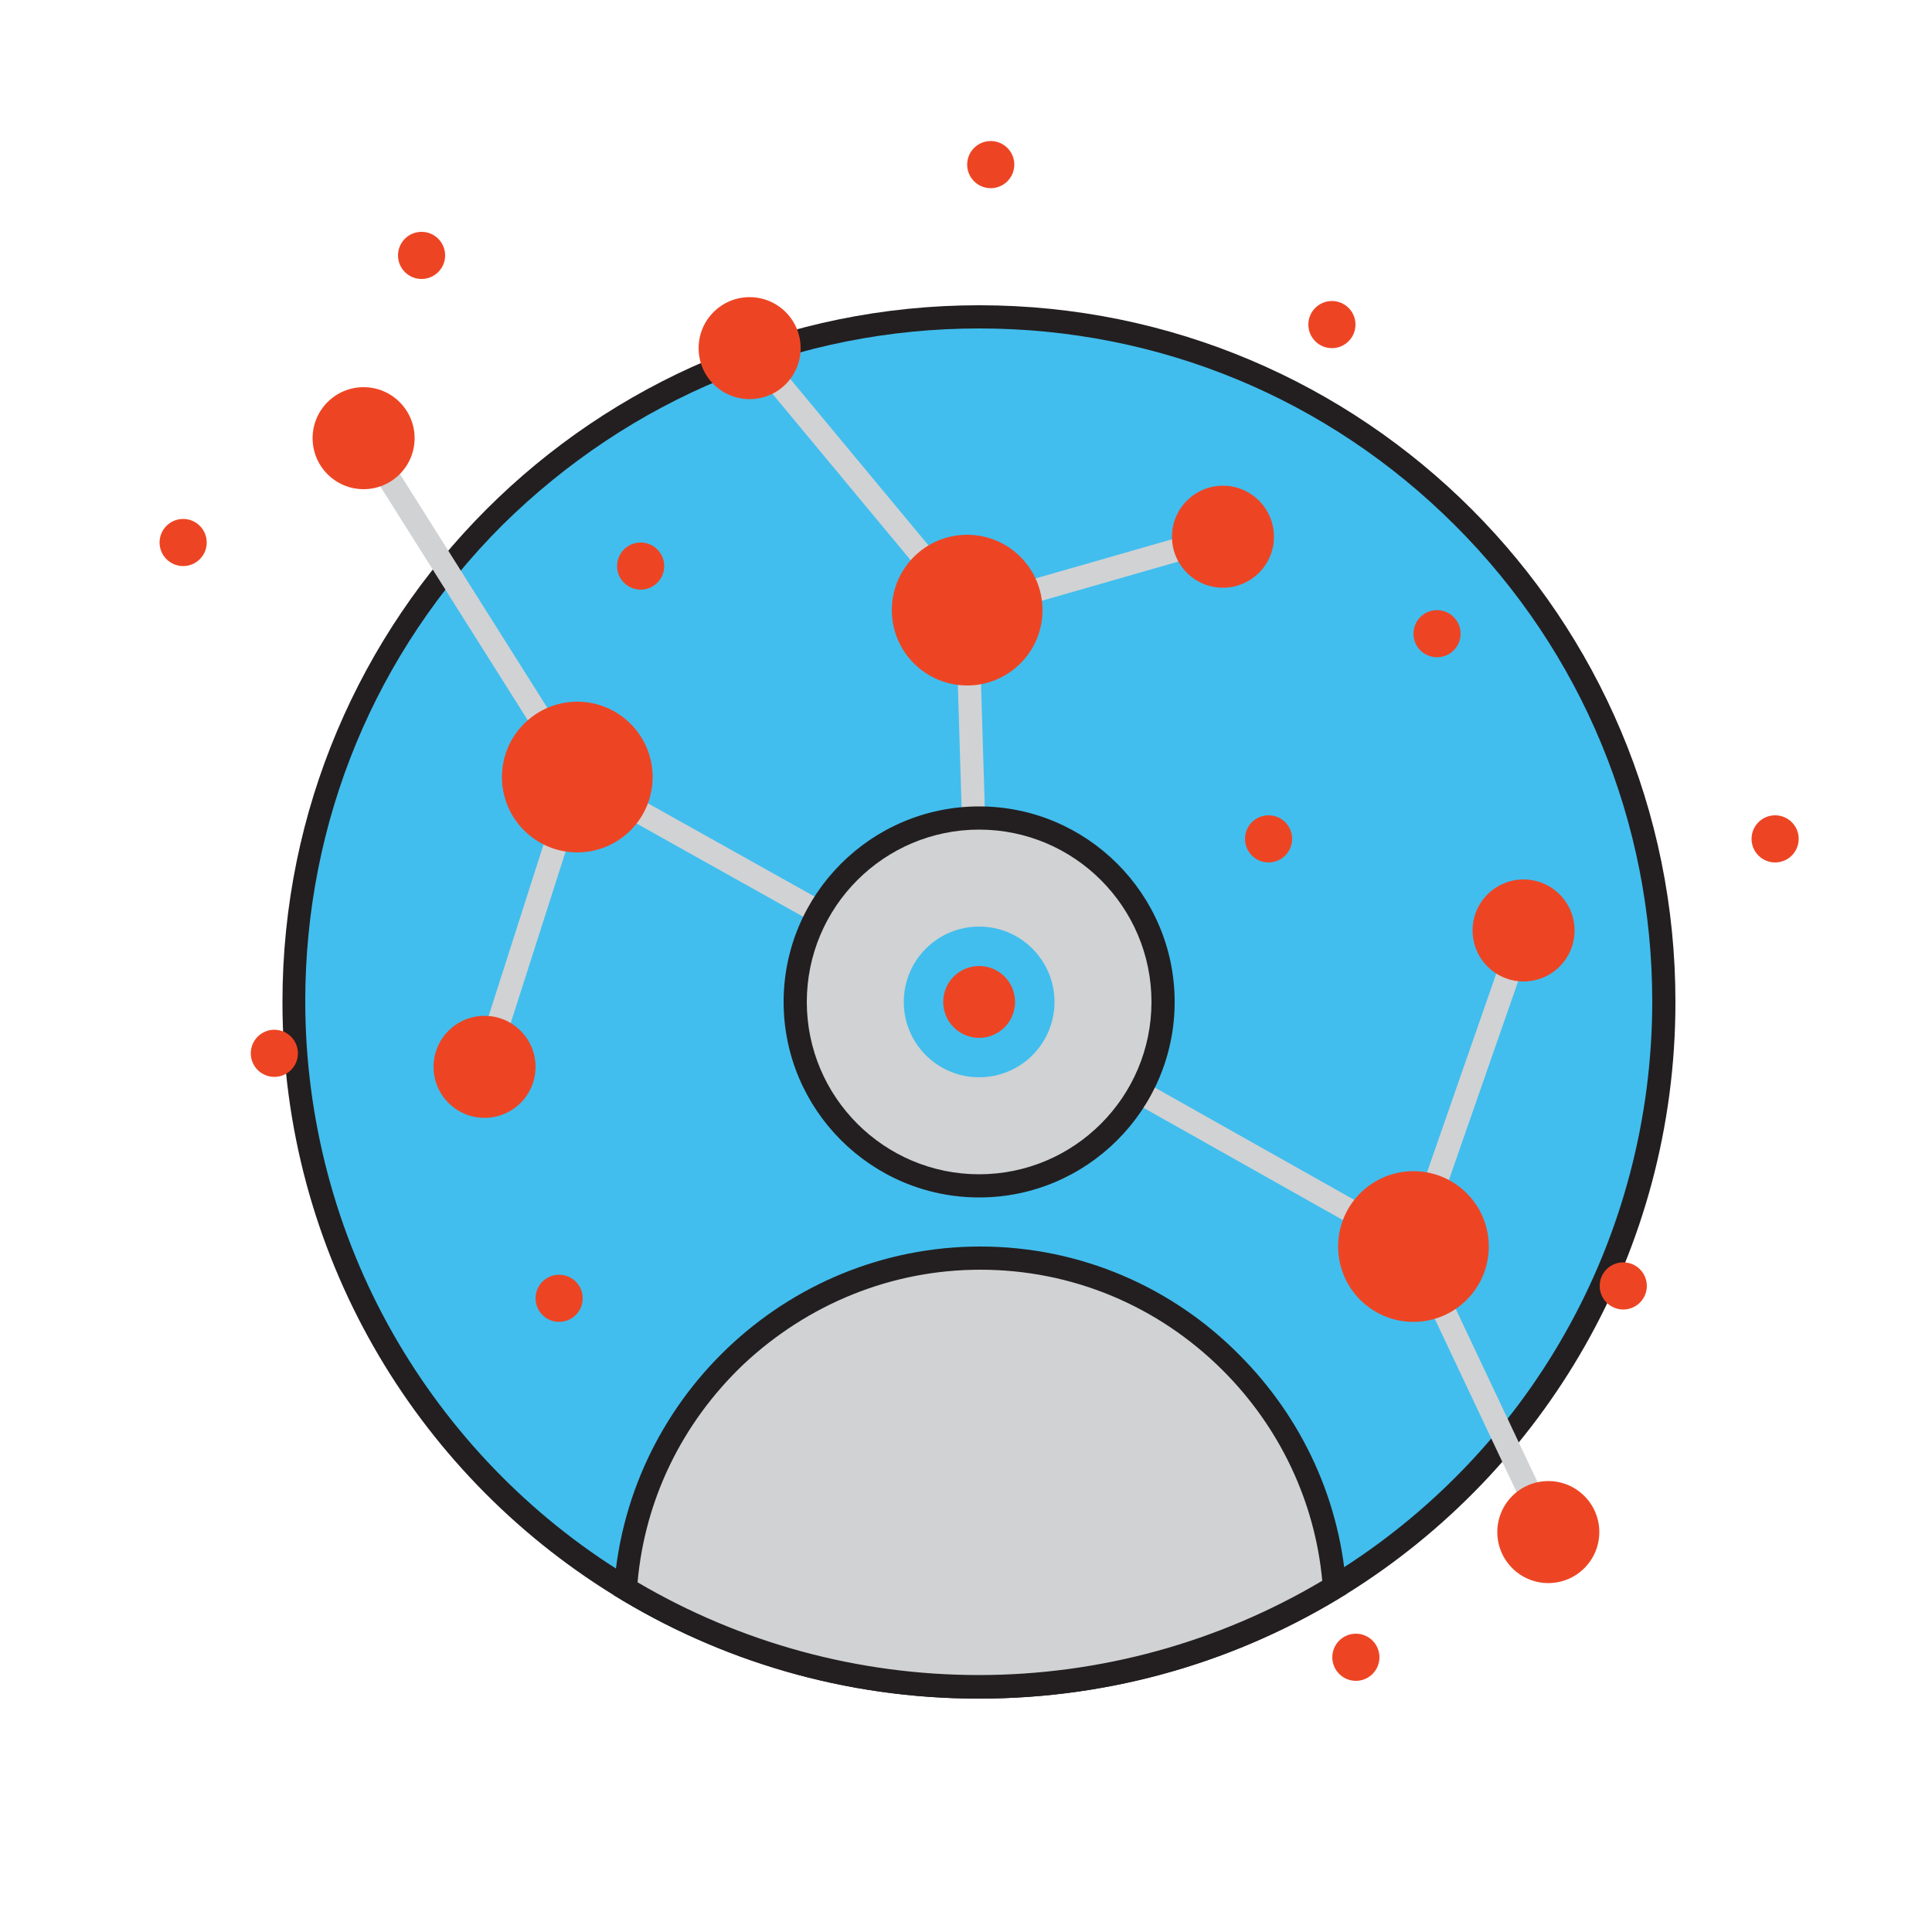 <?xml version="1.0" encoding="utf-8"?>
<!-- Generator: Adobe Illustrator 27.0.0, SVG Export Plug-In . SVG Version: 6.00 Build 0)  -->
<svg version="1.1" xmlns="http://www.w3.org/2000/svg" xmlns:xlink="http://www.w3.org/1999/xlink" x="0px" y="0px"
	 viewBox="0 0 500 500" style="enable-background:new 0 0 500 500;" xml:space="preserve">
<style type="text/css">
	.aa1{fill:#41BEEE;}
	.aa2{fill:#231F20;}
	.aa3{fill:#ED4524;}
	.aa4{fill:#2E2E3A;}
	.aa5{fill:#D0D2D3;}
	.aa6{fill:#D1D2D4;}
	.aa7{fill:none;stroke:#D1D2D4;stroke-width:6;stroke-miterlimit:10;}
	.aa8{fill:none;stroke:#41BEEE;stroke-miterlimit:10;}
	.aa9{display:none;}
	.aa10{display:inline;}
	.aa11{fill:#5DC3EF;}
	.aa12{fill:#EC4624;}
	.aa13{fill:#F2F3F4;}
	.aa14{display:none;opacity:0.16;}
	.aa15{fill:#414098;}
	.aa16{fill:#808284;}
</style>
<g id="Layer_2">
	<g>
		<path class="aa1" d="M253.4,436.5c-32.9,0-65.1-9.1-93-26.3c-25.3-15.6-46.4-37.5-61.1-63.3c-15.2-26.6-23.2-56.9-23.2-87.7
			C76.1,161.5,155.6,82,253.4,82c97.7,0,177.3,79.5,177.3,177.3c0,30.7-8,60.9-23,87.4c-14.6,25.7-35.6,47.6-60.7,63.2
			C318.9,427.3,286.6,436.5,253.4,436.5z"/>
		<path class="aa2" d="M253.4,85c46.5,0,90.3,18.1,123.2,51c32.9,32.9,51,76.7,51,123.2c0,30.1-7.8,59.8-22.6,85.9
			c-14.3,25.3-35,46.8-59.7,62.1c-27.6,17.2-59.4,26.2-92,26.2c-32.4,0-64-8.9-91.4-25.9c-24.9-15.3-45.6-36.8-60.1-62.2
			c-14.9-26.1-22.8-55.9-22.8-86.2c0-46.5,18.1-90.3,51-123.2C163.1,103.2,206.8,85,253.4,85 M253.4,79
			c-99.6,0-180.3,80.7-180.3,180.3c0,64.9,34.3,121.8,85.7,153.5c27.5,17,59.9,26.8,94.5,26.8c34.9,0,67.5-9.9,95.2-27.1
			c51.1-31.8,85.1-88.5,85.1-153.1C433.7,159.7,353,79,253.4,79L253.4,79z"/>
	</g>
	<circle class="aa1" cx="-49.8" cy="54.6" r="19.6"/>
	<circle class="aa3" cx="-53.7" cy="108.6" r="19.6"/>
	<circle class="aa4" cx="-53.7" cy="167.2" r="19.6"/>
	<circle class="aa5" cx="-53.7" cy="220.7" r="19.6"/>
	<g>
		<path class="aa6" d="M253.4,436.5c-32.3,0-63.9-8.8-91.4-25.4c1.6-22.8,11.6-44.1,28.4-60.1c17.2-16.4,39.7-25.5,63.4-25.5
			c24.5,0,47.5,9.6,65,27c15.7,15.7,25.1,36.3,26.8,58.2C317.8,427.7,286,436.5,253.4,436.5z"/>
		<path class="aa2" d="M253.7,328.6c23.7,0,46,9.3,62.8,26.1c14.7,14.7,23.8,33.9,25.7,54.4c-26.8,15.9-57.5,24.4-88.9,24.4
			c-31.2,0-61.6-8.3-88.3-24c1.9-21.4,11.5-41.2,27.3-56.3C209.1,337.4,230.8,328.6,253.7,328.6 M253.7,322.6
			c-50.6,0-92.3,40.1-94.9,90.2c27.5,17,59.9,26.8,94.5,26.8c34.9,0,67.5-9.9,95.2-27.1c-1.3-24.1-11.7-45.8-27.8-61.9
			C303.6,333.3,279.8,322.6,253.7,322.6L253.7,322.6z"/>
	</g>
	<polyline class="aa7" points="94.1,113.4 149.4,201.1 253.4,259.3 250.3,157.9 316.5,138.9 	"/>
	<line class="aa7" x1="149.4" y1="201.1" x2="125.4" y2="276.1"/>
	<line class="aa7" x1="250.3" y1="157.9" x2="194" y2="90.1"/>
	<polyline class="aa7" points="253.4,259.3 365.8,322.6 394.3,240.8 	"/>
	<line class="aa7" x1="365.8" y1="322.6" x2="400.7" y2="396.5"/>
	<path class="aa8" d="M365.8,322.6"/>
	<circle class="aa3" cx="250.3" cy="157.9" r="19.5"/>
	<circle class="aa3" cx="149.4" cy="201.1" r="19.5"/>
	<circle class="aa3" cx="125.4" cy="276.1" r="13.2"/>
	<circle class="aa3" cx="365.8" cy="322.6" r="19.5"/>
	<circle class="aa3" cx="94.1" cy="113.4" r="13.2"/>
	<circle class="aa3" cx="400.7" cy="396.5" r="13.2"/>
	<circle class="aa3" cx="194" cy="90.1" r="13.2"/>
	<circle class="aa3" cx="316.5" cy="138.9" r="13.2"/>
	<circle class="aa3" cx="394.3" cy="240.8" r="13.2"/>
	<circle class="aa3" cx="144.7" cy="336" r="6.1"/>
	<circle class="aa3" cx="165.8" cy="146.5" r="6.1"/>
	<circle class="aa3" cx="328.3" cy="217.1" r="6.1"/>
	<circle class="aa3" cx="109.1" cy="66.1" r="6.1"/>
	<circle class="aa3" cx="47.4" cy="140.4" r="6.1"/>
	<circle class="aa3" cx="344.7" cy="84" r="6.1"/>
	<circle class="aa3" cx="256.4" cy="42.6" r="6.1"/>
	<circle class="aa3" cx="71" cy="272.6" r="6.1"/>
	<circle class="aa3" cx="420.1" cy="332.8" r="6.1"/>
	<circle class="aa3" cx="371.9" cy="164" r="6.1"/>
	<circle class="aa3" cx="459.4" cy="217.1" r="6.1"/>
	<circle class="aa3" cx="350.9" cy="428.9" r="6.1"/>
	<g>
		<path class="aa5" d="M253.4,306.9c-26.2,0-47.6-21.4-47.6-47.6s21.4-47.6,47.6-47.6c26.2,0,47.6,21.4,47.6,47.6
			S279.6,306.9,253.4,306.9z"/>
		<path class="aa2" d="M253.4,214.7c24.6,0,44.6,20,44.6,44.6c0,24.6-20,44.6-44.6,44.6s-44.6-20-44.6-44.6
			C208.8,234.7,228.8,214.7,253.4,214.7 M253.4,208.7c-27.9,0-50.6,22.7-50.6,50.6s22.7,50.6,50.6,50.6s50.6-22.7,50.6-50.6
			S281.3,208.7,253.4,208.7L253.4,208.7z"/>
	</g>
	<g>
		<circle class="aa1" cx="253.4" cy="259.3" r="19.5"/>
	</g>
	<circle class="aa3" cx="253.4" cy="259.3" r="9.3"/>
</g>
<g id="Layer_3" class="aa9">
	<g class="aa10">
		<path class="aa11" d="M406.3,277.6l-1.5,1.7c-3,3-7.7,3-10.7,0c-3-2.9-3-7.6,0-10.7l1.5-1.7l6.3-6.3c-2-2-2.2-5.4-0.6-7.7
			c-0.8-0.9-1.4-2-1.8-3.1l-8.5,8.6l-1.7,1.5c-3,3-7.6,3-10.7,0c-3-2.9-3-7.6,0-10.7l1.7-1.5l5.3-5.4l0.1-0.1
			c-0.3,0-0.4-0.1-0.6-0.3c-1.9-1.9-1.9-5.1,0-7.1l1.1-0.9l20.5-20.6l1.1-1.1c1.9-1.9,5.1-1.9,7,0c0.1,0.1,0.3,0.3,0.4,0.6l7-6.8
			c-5.2-16.2-12.7-31.8-22.5-46.3c-6.2-9-13.3-17.6-21.2-25.5c-10.4-10.4-21.8-19.3-33.8-26.6c-68.1-41.1-158-32.3-217,26.6
			c-37.5,37.5-54.7,87.8-51.5,137c2.6-0.6,5.6,0,7.6,2c0.1,0.3,0.4,0.6,0.6,0.8l19.3-19.1l2.5-2.6c4.8-4.8,12.4-4.8,17.2,0
			c1.7,1.5,2.6,3.4,3.1,5.4l13.9-13.8l2.5-2.6c4.8-4.8,12.4-4.8,17.2,0s4.8,12.4,0,17.2l-2.6,2.5l-15.6,15.6
			c0.6,1.2,0.9,2.6,0.9,3.8c1.9,0.6,3.6,1.7,5.1,3c4.8,4.8,4.8,12.4,0,17.2l-2.6,2.6l-45.4,45.4c7.5,13,16.8,25.2,27.8,36.2
			c20.1,20.1,43.7,34.3,68.8,42.8l27.8-28l2.9-2.8c5.2-5.2,13.5-5.2,18.7,0c0.4,0.4,0.8,0.8,1.2,1.2l31.5-31.7l4.3-4.2
			c7.7-7.7,20.5-7.7,28.4,0c2.6,2.6,4.3,5.7,5.2,9l22.9-22.8l4.2-4.2c7.7-7.9,20.5-7.9,28.4,0c7.7,7.7,7.7,20.5,0,28.4l-30,29.9
			c0.9,2,1.5,4.2,1.7,6.3c0.9,0.4,2,0.8,3,1.2c11.2-7,21.8-15.3,31.7-25.2c2-2,4.1-4.2,6.2-6.5c10.1-11.2,18.5-23.3,25.4-36.2
			c14.5-27.6,21.3-58.2,20.2-88.6L406.3,277.6z M208.9,136.3l0.9-0.8l3-3c-0.1,0-0.3,0-0.4-0.1c-0.9-1.1-0.9-2.9,0-3.8l0.6-0.6
			l11.3-11.2l0.6-0.6c1.1-1.1,2.8-1.1,3.8,0c0.1,0.1,0.3,0.3,0.1,0.4l6.5-6.5l0.8-0.9c1.7-1.5,4.2-1.5,5.9,0
			c0.6,0.6,0.9,1.2,1.1,1.9l4.6-4.6l0.8-0.9c1.7-1.7,4.2-1.7,5.9,0s1.7,4.2,0,5.9l-0.9,0.8l-5.3,5.3c0.3,0.4,0.4,0.8,0.4,1.2v0.1
			c0.6,0,1.2,0.4,1.8,0.8c1.5,1.7,1.5,4.2,0,5.9l-0.9,0.8l-25.5,25.7l-0.8,0.8c-1.7,1.7-4.2,1.7-5.9,0c-1.7-1.7-1.7-4.2,0-5.7
			l4.3-4.3c-1.2-1.1-1.4-2.9-0.3-4.1c-0.6-0.6-0.9-1.2-1.1-1.9l-4.6,4.6l-0.8,0.9c-1.7,1.7-4.2,1.7-5.9,0S207.2,137.9,208.9,136.3z"
			/>
		<g>
			<circle class="aa11" cx="253.3" cy="259.1" r="174.1"/>
			<path d="M253.3,88c45.7,0,88.7,17.8,121,50.1c32.3,32.3,50.1,75.3,50.1,121c0,45.7-17.8,88.7-50.1,121
				c-32.3,32.3-75.3,50.1-121,50.1s-88.7-17.8-121-50.1c-32.3-32.3-50.1-75.3-50.1-121c0-45.7,17.8-88.7,50.1-121
				C164.7,105.8,207.6,88,253.3,88 M253.3,82c-97.8,0-177.1,79.3-177.1,177.1c0,97.8,79.3,177.1,177.1,177.1s177.1-79.3,177.1-177.1
				C430.4,161.3,351.1,82,253.3,82L253.3,82z"/>
		</g>
		<g>
			<path class="aa12" d="M285.1,299.4c-3.9,0-6.8-1-8.8-2.9c-4.6-4.6-3.8-14.7,2.1-27.8c6.4-14.2,18-30,32.6-44.6
				c6.5-6.5,13.9-9.9,21.4-9.9c10.4,0,20.1,6.6,24.2,16.5c4.3,10.4,1.4,21.7-7.9,31.1C326.1,284.2,300.5,299.4,285.1,299.4
				C285.1,299.4,285.1,299.4,285.1,299.4z"/>
			<g>
				<path d="M332.4,217.1c9.2,0,17.8,5.9,21.4,14.6c3.8,9.2,1.2,19.4-7.3,27.8c-21.7,21.7-47,36.8-61.5,36.8c-3.1,0-5.3-0.7-6.6-2
					c-3.5-3.6-2.5-13,2.7-24.5c6.3-13.9,17.6-29.4,32-43.7C319,220.2,325.7,217.1,332.4,217.1 M332.4,211.1c-7.7,0-16,3.2-23.5,10.8
					c-30.8,30.7-46.3,65.1-34.7,76.7c2.6,2.6,6.3,3.8,10.9,3.8c15.9,0,41.9-14.7,65.8-38.5C374,240.6,355.9,211.1,332.4,211.1
					L332.4,211.1z"/>
			</g>
		</g>
		<g>
			<path class="aa12" d="M218.6,232.9c-3.9,0-6.8-1-8.7-2.9c-2-2-3-5-3-8.9c0-15.6,15.1-41.1,37.6-63.5c6.5-6.5,13.9-9.9,21.4-9.9
				c10.4,0,20.1,6.6,24.2,16.5c4.3,10.4,1.4,21.8-7.9,31.1C256.2,221.3,231.5,232.9,218.6,232.9
				C218.6,232.9,218.6,232.9,218.6,232.9z"/>
			<g>
				<path d="M266,150.7c9.2,0,17.8,5.9,21.4,14.6c3.8,9.2,1.2,19.4-7.3,27.8c-21.7,21.7-47,36.8-61.5,36.8c-3,0-5.3-0.7-6.6-2
					c-1.4-1.4-2.1-3.7-2.1-6.8c0-14.6,15.1-39.8,36.8-61.4C252.6,153.8,259.3,150.7,266,150.7 M266,144.7c-7.7,0-16,3.2-23.6,10.8
					c-30.8,30.7-46.3,65.1-34.7,76.7c2.6,2.6,6.3,3.8,10.9,3.8c15.8,0,41.8-14.7,65.7-38.5C307.6,174.2,289.5,144.7,266,144.7
					L266,144.7z"/>
			</g>
		</g>
		<g>
			<path d="M135.4,370.3c3.6-1.5,51.9-4.8,65.3-18.2c12.7-12.7,4.1-31.2,18.1-29.3c13.2,1.8,6.2,20,5.3,23.7
				c27-17.1,35.8-32.7,35.8-54.2c0-45.3-55-57.5-76.6-36c-9.3,9.3-10.3,18.5-10.3,18.5s23.1-12,25.4,4c2.2,15.9-17.8,5.3-31.6,19.2
				c-13.8,13.8-14.9,29.2-14.9,29.2s26.1-13.8,28.4,2.1c2.2,15.9-22.6,9-30,16.4C143.9,351.8,135.4,370.3,135.4,370.3z"/>
		</g>
		<g>
			<g>
				<path class="aa5" d="M285.5,257.8c-4.3-21.6-21.2-33.1-37-37c6.3-31.8,34.2-75.4,73.5-114.7C350,78,382.1,61.5,404,52.5
					c25.4-10.4,48.3-15,59.6-15c2.9,0,4.2,0.3,4.7,0.5c1.4,3.4,0.2,23.6-10.4,53.5c-8.9,24.9-26.2,61.3-57.7,92.9
					C360.9,223.6,317.3,251.5,285.5,257.8z"/>
				<path d="M463.6,40.5c0.9,0,1.6,0,2.1,0.1c0.4,5.7-1.1,24-11.4,51.9c-8.8,24.1-25.8,59.2-56.3,89.8
					c-20.1,20.1-41.7,37.5-62.6,50.5c-17.5,10.9-33.9,18.3-47.8,21.5c-2.4-9-7.2-17-14-23.4c-6-5.6-13.4-9.8-21.7-12.2
					c3.2-13.9,10.6-30.3,21.6-47.9c13-20.9,30.4-42.5,50.5-62.6c27.7-27.7,59.4-44.1,81-52.9C433.8,43.6,455.4,40.5,463.6,40.5
					 M463.6,34.5c-22.3,0-91.8,17.5-143.8,69.5c-42.2,42.2-69.8,87.7-74.8,119.2c18,3.4,34.9,16.2,38,38.2
					c31.5-5.1,77.1-32.6,119.3-74.8c60.5-60.6,74.3-144.6,68.2-150.7C469.6,34.9,467.2,34.5,463.6,34.5L463.6,34.5z"/>
			</g>
		</g>
		<g>
			<path class="aa12" d="M444.2,115.6c-14.9,0-49.1-32.8-53-50.8c-1.2-5.4,0.8-7.1,2.7-8c29.2-13.3,56.6-19.4,69.7-19.4
				c2.9,0,4.2,0.3,4.6,0.5c2,4.7-1.3,36-19,74.6C448.2,114.6,446.7,115.6,444.2,115.6C444.2,115.6,444.2,115.6,444.2,115.6z"/>
			<g>
				<path d="M465.4,38.8C465.4,38.8,465.4,38.8,465.4,38.8C465.4,38.8,465.4,38.8,465.4,38.8 M463.6,40.4c0.9,0,1.5,0,2.1,0.1
					c0.6,7.8-3.1,35.8-19.2,70.8c-0.4,0.8-0.7,1.3-2.3,1.3c-5,0-15.8-5.5-28.6-17.7c-11.2-10.7-19.8-23.1-21.5-30.7
					c-0.8-3.8,0.3-4.3,1-4.6c13.6-6.2,27.9-11.3,41.4-14.8C447.3,42,457.2,40.4,463.6,40.4 M463.6,34.4c-12.5,0-40,5.5-70.9,19.6
					c-20.6,9.4,30,64.5,51.5,64.5c3.5,0,6.2-1.5,7.7-4.8c18.2-39.9,22.2-74.2,18.4-78.1C469.5,34.9,467.2,34.4,463.6,34.4
					L463.6,34.4z"/>
			</g>
		</g>
		<g>
			<path class="aa13" d="M364.2,164.9c-6.2,0-11.9-2.4-16.3-6.7c-4.4-4.3-6.8-10.1-6.8-16.3s2.4-12,6.8-16.3
				c4.3-4.3,10.1-6.7,16.3-6.7c6.2,0,12,2.4,16.4,6.7c8.9,8.9,8.9,23.6,0,32.6C376.1,162.5,370.3,164.9,364.2,164.9z"/>
			<path d="M364.2,121.8c5.4,0,10.4,2.1,14.2,5.8c7.8,7.8,7.8,20.5,0,28.4c-3.8,3.8-8.9,5.8-14.2,5.8c-5.4,0-10.4-2.1-14.2-5.9
				c-3.8-3.8-5.9-8.8-5.9-14.2c0-5.4,2.1-10.4,5.9-14.2C353.8,123.9,358.8,121.8,364.2,121.8 M364.2,115.8c-6.7,0-13.3,2.5-18.4,7.6
				c-10.2,10.1-10.2,26.7,0,36.9c5.1,5.1,11.7,7.6,18.4,7.6c6.7,0,13.4-2.5,18.5-7.6c10.1-10.2,10.1-26.7,0-36.9
				C377.5,118.4,370.8,115.8,364.2,115.8L364.2,115.8z"/>
		</g>
		<g>
			<path class="aa12" d="M243,265.6c-0.6,0-1.5-0.1-1.9-0.5c-0.8-0.8-0.9-3.5,1.3-8.7c10.2-24.6,54-69.6,71.6-69.6
				c1.8,0,3.1,0.5,4.1,1.5c2.1,2.1,2,5.8-0.2,11.1C307.6,224,258.1,265.6,243,265.6C243,265.6,243,265.6,243,265.6z"/>
			<g>
				<path d="M313.9,189.8c1.4,0,1.8,0.4,2,0.6c1,1,0.7,4-0.9,7.8c-4.4,10.7-17.8,26.5-34.8,41.3c-16.9,14.7-31,22.6-36.7,23.1
					c0.3-3.1,3.5-12,16.1-28.1C278.7,210.2,303.5,189.8,313.9,189.8 M313.9,183.8c-24.6,0-86.3,72.1-75,83.5c0.9,0.9,2.3,1.4,4,1.4
					c20.9,0,93.5-66.2,77.2-82.5C318.5,184.5,316.4,183.8,313.9,183.8L313.9,183.8z"/>
			</g>
		</g>
		<g>
			<path class="aa13" d="M160.3,258.5l-2.6,2.5l-15.6,15.6c0.6,1.2,0.9,2.6,0.9,3.8c1.9,0.6,3.6,1.7,5.1,3c4.8,4.8,4.8,12.4,0,17.2
				l-2.6,2.6l-45.4,45.4c-2.6-4.5-4.9-9-7.1-13.6c-1.1-2-2-4.2-2.9-6.3c-0.4-1.1-0.8-2-1.2-3.1c-1.4-3.3-2.6-6.5-3.7-9.9
				c-0.6-2-1.4-4.1-1.9-6c-0.6-2.3-1.2-4.5-1.8-6.7c-1.1-4.3-2-8.8-2.9-13.3c-0.4-2.8-0.8-5.6-1.2-8.6c-0.4-3.3-0.6-6.7-0.9-10.1
				c2.6-0.6,5.6,0,7.6,2c0.1,0.3,0.4,0.6,0.6,0.8l19.3-19.1l2.5-2.6c4.8-4.8,12.4-4.8,17.2,0c1.7,1.5,2.6,3.4,3.1,5.4l13.9-13.8
				l2.5-2.6c4.8-4.8,12.4-4.8,17.2,0C165,246,165,253.7,160.3,258.5z"/>
		</g>
		<g>
			<path class="aa13" d="M430.5,253.5l-24.1,24.1l-1.5,1.7c-3,3-7.7,3-10.7,0c-3-2.9-3-7.6,0-10.7l1.5-1.7l6.3-6.3
				c-2-2-2.2-5.4-0.6-7.7c-0.8-0.9-1.4-2-1.8-3.1l-8.5,8.6l-1.7,1.5c-3,3-7.6,3-10.7,0c-3-2.9-3-7.6,0-10.7l1.7-1.5l5.3-5.4l0.1-0.1
				c-0.3,0-0.4-0.1-0.6-0.3c-1.9-1.9-1.9-5.1,0-7.1l1.1-0.9l20.5-20.6l1.1-1.1c1.9-1.9,5.1-1.9,7,0c0.1,0.1,0.3,0.3,0.4,0.6l7-6.8
				c1.2,4.1,2.5,8.3,3.4,12.4c0.4,1.5,0.6,3,0.9,4.3c0.3,1.4,0.6,2.8,0.8,4.1c0.4,2.5,0.8,4.8,1.2,7.3c0.1,0.8,0.1,1.5,0.3,2.3
				c0.3,1.8,0.4,3.4,0.6,5.2C430.2,245.5,430.4,249.5,430.5,253.5z"/>
		</g>
		<g>
			<path class="aa13" d="M254.5,111.1l-0.9,0.8l-5.3,5.3c0.3,0.4,0.4,0.8,0.4,1.2v0.1c0.6,0,1.2,0.4,1.8,0.8c1.5,1.7,1.5,4.2,0,5.9
				l-0.9,0.8l-25.5,25.7l-0.8,0.8c-1.7,1.7-4.2,1.7-5.9,0c-1.7-1.7-1.7-4.2,0-5.7l4.3-4.3c-1.2-1.1-1.4-2.9-0.3-4.1
				c-0.6-0.6-0.9-1.2-1.1-1.9l-4.6,4.6l-0.8,0.9c-1.7,1.7-4.2,1.7-5.9,0s-1.7-4.2,0-5.9l0.9-0.8l3-3c-0.1,0-0.3,0-0.4-0.1
				c-0.9-1.1-0.9-2.9,0-3.8l0.6-0.6l11.3-11.2l0.6-0.6c1.1-1.1,2.8-1.1,3.8,0c0.1,0.1,0.3,0.3,0.1,0.4l6.5-6.5l0.8-0.9
				c1.7-1.5,4.2-1.5,5.9,0c0.6,0.6,0.9,1.2,1.1,1.9l4.6-4.6l0.8-0.9c1.7-1.7,4.2-1.7,5.9,0C256.1,107.1,256.1,109.4,254.5,111.1z"/>
		</g>
		<g>
			<path class="aa13" d="M372.5,372.5l-30,29.9c0.9,2,1.5,4.2,1.7,6.3c0.9,0.4,2,0.8,3,1.2c-1.1,0.6-2.2,1.4-3.3,2
				c-4.9,3-10.1,5.7-15.4,8.2c-2,0.9-4.3,1.9-6.5,2.9c-3,1.2-6,2.5-9,3.6c-0.8,0.3-1.7,0.6-2.5,0.8c-4,1.4-7.9,2.5-12,3.6
				c-5.9,1.5-11.7,2.8-17.8,3.7c-1.9,0.3-4,0.6-5.9,0.8c-2.5,0.3-4.9,0.6-7.3,0.6c-0.6,0.1-1.1,0.1-1.5,0.1
				c-1.1,0.1-2.2,0.1-3.3,0.3c-3.8,0.1-7.6,0.3-11.3,0.1c-8.2,0-16.2-0.6-24.4-1.9c-4.5-0.6-9.1-1.5-13.6-2.6
				c-5.6-1.4-11.1-2.9-16.5-4.6l27.8-28l2.9-2.8c5.2-5.2,13.5-5.2,18.7,0c0.4,0.4,0.8,0.8,1.2,1.2l31.5-31.7l4.3-4.2
				c7.7-7.7,20.5-7.7,28.4,0c2.6,2.6,4.3,5.7,5.2,9l22.9-22.8l4.2-4.2c7.7-7.9,20.5-7.9,28.4,0C380.2,351.8,380.2,364.6,372.5,372.5
				z"/>
		</g>
	</g>
</g>
<g id="Layer_1" class="aa14">
	<g class="aa10">
		<g>
			<g>
				<path class="aa1" d="M428.6,215.7c0.2,0.8,0.4,1.5,0.5,2.3c-0.1-0.4-0.2-0.8-0.3-1.3C428.7,216.4,428.6,216,428.6,215.7z
					 M425.3,312.7c-0.6,1.9-1.2,3.8-1.9,5.6C424.1,316.5,424.7,314.6,425.3,312.7z M419.8,327.6c-0.5,1.2-1,2.4-1.6,3.7
					C418.8,330.1,419.3,328.9,419.8,327.6z M412.9,342.3c0-0.1,0.1-0.1,0.1-0.2c-0.3,0.5-0.6,1.1-0.8,1.6
					C412.4,343.3,412.7,342.8,412.9,342.3z M411.1,345.7c-1,1.8-2,3.6-3.1,5.3C409.1,349.2,410.1,347.5,411.1,345.7z M403,358.9
					c-0.5,0.7-1,1.5-1.6,2.2C402,360.4,402.5,359.6,403,358.9z M353.6,108.6c0.5,0.4,1.1,0.7,1.6,1.1c-0.4-0.3-0.9-0.6-1.4-1
					C353.8,108.7,353.7,108.7,353.6,108.6z M350.4,106.5c0.5,0.3,1.1,0.7,1.6,1.1c-0.4-0.3-0.9-0.6-1.3-0.9
					C350.6,106.6,350.5,106.5,350.4,106.5z M303,260c0-0.5,0-1.1,0-1.6c0,0.6,0,1.2,0,1.8C303,260.1,303,260.1,303,260z
					 M302.7,264.8c0-0.2,0-0.4,0.1-0.5c0,0.2-0.1,0.4-0.1,0.7C302.6,264.9,302.6,264.8,302.7,264.8z M302,268.6
					c0.1-0.2,0.1-0.3,0.1-0.5c0,0.3-0.1,0.6-0.2,0.9C301.9,268.8,302,268.7,302,268.6z M301.3,271.3c0.1-0.5,0.3-1,0.4-1.6
					c0.1-0.3,0.1-0.6,0.2-0.8c-0.1,0.3-0.1,0.6-0.2,0.9C301.6,270.4,301.5,270.9,301.3,271.3z M297.1,234.9c0.1,0.2,0.3,0.5,0.4,0.7
					c-0.1-0.1-0.1-0.2-0.2-0.3C297.3,235.1,297.2,235,297.1,234.9z M288.6,293.3L288.6,293.3c-0.3,0.3-0.5,0.5-0.8,0.8
					C288.1,293.8,288.3,293.6,288.6,293.3z M270.1,211.7c0.4,0.1,0.7,0.3,1.1,0.4c-0.3-0.1-0.6-0.2-1-0.4
					C270.2,211.7,270.1,211.7,270.1,211.7z M237.3,305c-0.7-0.3-1.5-0.5-2.2-0.8C235.8,304.5,236.5,304.8,237.3,305z M228.2,300.8
					c0.1,0.1,0.2,0.1,0.3,0.2c-0.2-0.1-0.4-0.2-0.6-0.3C228,300.7,228.1,300.7,228.2,300.8z M218.7,293.3c0.3,0.3,0.6,0.6,0.9,0.9
					C219.3,293.9,219,293.6,218.7,293.3L218.7,293.3z M216.4,290.9c-0.7-0.8-1.4-1.6-2.1-2.5C215,289.3,215.7,290.1,216.4,290.9z
					 M214.4,288.5c-0.6-0.9-1.3-1.7-1.9-2.6C213.1,286.7,213.7,287.6,214.4,288.5z M204.5,252.8c0-0.2,0-0.5,0.1-0.7
					c0,0.1,0,0.2-0.1,0.2C204.5,252.4,204.5,252.6,204.5,252.8z M204.3,255.4c0-0.3,0-0.6,0.1-0.9c0,0.2,0,0.4-0.1,0.7
					C204.3,255.2,204.3,255.3,204.3,255.4z M158.6,411.3c-1.3-0.8-2.6-1.6-3.9-2.5C156,409.7,157.3,410.5,158.6,411.3z M87.4,189.1
					c0.1-0.4,0.3-0.7,0.4-1.1c0.2-0.5,0.4-1.1,0.7-1.6c-0.3,0.7-0.6,1.5-0.9,2.2C87.5,188.8,87.4,189,87.4,189.1z M80.9,207.4
					c0.3-0.9,0.5-1.8,0.8-2.6c-0.6,2-1.2,4-1.8,6C80.3,209.6,80.6,208.5,80.9,207.4z"/>
			</g>
		</g>
		<g>
			<path class="aa1" d="M433.6,256.2c0-0.3,0-0.5,0-0.8c0-0.6,0-1.2,0-1.8c0-0.4,0-0.8,0-1.2c0-0.5,0-1-0.1-1.5c0-0.4,0-0.9,0-1.4
				c-0.1-1.1-0.1-2.1-0.2-3.2c0-0.5-0.1-1-0.1-1.5c0-0.5-0.1-1-0.1-1.5c-0.1-1-0.2-2-0.3-3.1c-0.1-0.6-0.1-1.2-0.2-1.8
				c0-0.4-0.1-0.7-0.1-1.1c-0.1-0.6-0.1-1.3-0.2-1.9c0-0.4-0.1-0.9-0.2-1.3c-0.1-0.8-0.2-1.5-0.3-2.3c-0.2-1.2-0.4-2.5-0.6-3.8
				c-0.1-0.5-0.1-0.9-0.2-1.4c-0.1-0.5-0.2-0.9-0.3-1.4c-0.3-1.4-0.5-2.8-0.8-4.2c-0.1-0.5-0.2-0.9-0.3-1.4
				c-0.1-0.6-0.2-1.1-0.4-1.7c0,0,0-0.1,0-0.1c-0.2-0.8-0.4-1.5-0.5-2.3c0-0.1-0.1-0.3-0.1-0.4c-0.2-0.8-0.4-1.6-0.6-2.4
				c0-0.2-0.1-0.3-0.1-0.5c-0.2-0.6-0.3-1.2-0.5-1.7c-0.1-0.4-0.2-0.7-0.3-1.1c-0.1-0.5-0.3-1-0.4-1.5c-0.1-0.3-0.2-0.6-0.3-1
				c-0.3-1-0.6-2.1-1-3.2c-0.6-1.9-1.2-3.8-1.9-5.6c-0.1-0.4-0.3-0.9-0.5-1.4c-0.3-0.9-0.7-1.9-1-2.8c-0.2-0.5-0.4-0.9-0.5-1.4
				c-0.2-0.6-0.5-1.2-0.7-1.8c-0.2-0.6-0.5-1.2-0.7-1.9c-0.5-1.2-1-2.4-1.6-3.6c-0.2-0.6-0.5-1.2-0.8-1.8c-0.2-0.6-0.5-1.2-0.8-1.8
				c-0.6-1.3-1.2-2.6-1.9-3.9c-0.3-0.5-0.5-1-0.8-1.5c-0.3-0.6-0.6-1.2-0.9-1.8c-0.3-0.5-0.6-1.1-0.8-1.6c-0.1-0.1-0.1-0.2-0.1-0.2
				c-0.3-0.6-0.6-1.2-0.9-1.7c-1-1.8-2-3.6-3.1-5.3c-0.5-0.9-1.1-1.8-1.6-2.6c-0.5-0.9-1.1-1.8-1.7-2.6c-0.6-0.9-1.1-1.7-1.7-2.6
				c-0.5-0.7-1-1.5-1.6-2.3c-0.1-0.2-0.3-0.5-0.4-0.7c-0.4-0.6-0.9-1.3-1.4-1.9c-0.1-0.1-0.2-0.3-0.3-0.4c-0.4-0.6-0.9-1.2-1.3-1.8
				c-0.6-0.8-1.3-1.7-1.9-2.5c-0.4-0.5-0.7-0.9-1.1-1.4c-0.3-0.3-0.5-0.7-0.8-1c-0.3-0.4-0.6-0.7-0.9-1.1c-0.2-0.2-0.4-0.4-0.5-0.7
				c-0.4-0.5-0.8-0.9-1.2-1.4c-0.1-0.2-0.3-0.3-0.4-0.5c-0.4-0.5-0.8-1-1.3-1.4c-0.2-0.3-0.5-0.6-0.8-0.9c-0.5-0.5-0.9-1.1-1.4-1.6
				c-0.2-0.2-0.4-0.4-0.6-0.6c-0.5-0.6-1-1.1-1.5-1.7c-0.5-0.6-1-1.1-1.6-1.6c-0.5-0.5-1-1-1.5-1.6c-0.5-0.6-1.1-1.1-1.7-1.7
				c-0.8-0.8-1.5-1.6-2.3-2.3c-0.4-0.4-0.8-0.8-1.2-1.2c-0.5-0.5-1-1-1.6-1.5c-0.3-0.3-0.6-0.6-0.9-0.8c-0.4-0.3-0.7-0.7-1.1-1
				c-1.5-1.3-2.9-2.6-4.4-3.8c-0.7-0.6-1.3-1.1-2-1.7c-0.6-0.5-1.3-1-1.9-1.5c0,0-0.1-0.1-0.1-0.1c0,0-0.1-0.1-0.1-0.1
				c-0.6-0.4-1.2-0.9-1.7-1.3c-0.6-0.5-1.3-1-1.9-1.4c-0.7-0.5-1.3-1-2-1.5c-0.4-0.3-0.8-0.6-1.2-0.9c-0.5-0.4-1.1-0.8-1.6-1.2
				c-0.5-0.4-1.1-0.7-1.6-1.1c-0.5-0.4-1.1-0.7-1.6-1.1c-0.5-0.4-1.1-0.7-1.6-1.1c-0.6-0.4-1.1-0.7-1.6-1.1c-0.5-0.3-1.1-0.7-1.6-1
				c-31.2-19.4-67-28.4-102.5-27c-1.4,0.1-2.9,0.1-4.3,0.2c-22.2,1.4-44.3,7-64.8,16.6c-1.6,0.7-3.2,1.5-4.8,2.3h0
				c-4.7,2.4-9.3,4.9-13.7,7.7c-1.3,0.8-2.6,1.6-3.9,2.5c-0.2,0.2-0.5,0.3-0.7,0.5c-0.6,0.4-1.2,0.8-1.8,1.2
				c-0.5,0.4-1.1,0.8-1.6,1.1c-0.3,0.2-0.5,0.4-0.8,0.6c-2,1.4-3.9,2.8-5.8,4.3c-0.7,0.5-1.4,1.1-2,1.6c-0.7,0.5-1.4,1.1-2,1.6
				c-0.6,0.5-1.1,0.9-1.7,1.4c-0.4,0.3-0.7,0.6-1.1,0.9c-1.7,1.5-3.4,3-5.1,4.5c-0.6,0.5-1.2,1.1-1.7,1.6c-0.2,0.1-0.3,0.3-0.5,0.4
				c-0.5,0.5-1.1,1-1.6,1.5c-0.6,0.6-1.2,1.2-1.9,1.9c-0.6,0.6-1.1,1.1-1.7,1.7c-0.8,0.8-1.6,1.7-2.4,2.5c-0.7,0.7-1.3,1.4-2,2.2
				c-0.8,0.9-1.6,1.8-2.4,2.7c-0.5,0.6-1,1.1-1.4,1.7l-0.1,0c-1.2,1.4-2.4,2.9-3.6,4.4c-0.7,0.9-1.5,1.8-2.2,2.8
				c-0.3,0.5-0.7,0.9-1,1.4c-0.2,0.3-0.4,0.5-0.6,0.7c-0.4,0.5-0.7,0.9-1,1.4c-0.3,0.4-0.5,0.8-0.8,1.1c-0.4,0.6-0.9,1.3-1.3,1.9
				c0,0,0,0.1,0,0.1c-0.5,0.8-1.1,1.6-1.6,2.4c-0.5,0.8-1.1,1.6-1.6,2.4c-0.5,0.8-1,1.6-1.5,2.4c-0.5,0.8-1,1.6-1.5,2.4
				c-0.5,0.8-1,1.6-1.4,2.5c-0.4,0.6-0.7,1.1-1,1.7c-0.3,0.5-0.6,1.1-0.9,1.6c0,0.1-0.1,0.1-0.1,0.2c-0.3,0.5-0.5,0.9-0.7,1.4
				c-0.5,0.8-0.9,1.6-1.3,2.5c-0.2,0.3-0.4,0.7-0.5,1c-0.9,1.8-1.8,3.7-2.7,5.5c-0.3,0.6-0.5,1.1-0.7,1.6c-0.1,0.2-0.2,0.4-0.3,0.6
				c-0.2,0.4-0.4,0.8-0.5,1.1c-0.2,0.5-0.4,1-0.7,1.5c-0.2,0.6-0.5,1.1-0.7,1.6c-0.1,0.4-0.3,0.7-0.4,1.1c-0.1,0.2-0.1,0.3-0.2,0.5
				c-0.2,0.5-0.4,1-0.6,1.6c0,0.1-0.1,0.2-0.1,0.2c-0.3,0.7-0.5,1.4-0.8,2.1c0,0.1-0.1,0.1-0.1,0.2c-0.3,0.8-0.6,1.6-0.9,2.3
				c-0.3,0.8-0.6,1.6-0.9,2.4c-0.3,0.8-0.6,1.7-0.8,2.5c0,0.1-0.1,0.2-0.1,0.3c-0.2,0.5-0.4,1.1-0.5,1.6c-0.2,0.6-0.4,1.2-0.6,1.8v0
				c-0.3,0.9-0.5,1.8-0.8,2.6c-0.3,1.1-0.7,2.2-1,3.4c0,0,0,0.1,0,0.1c-0.1,0.5-0.3,1.1-0.4,1.6c-0.1,0.6-0.3,1.1-0.4,1.7
				c-0.1,0.5-0.3,1.1-0.4,1.6c-0.1,0.5-0.2,1.1-0.4,1.6c-0.3,1.3-0.6,2.6-0.8,3.9c-0.1,0.6-0.2,1.1-0.4,1.7c-0.1,0.5-0.2,1-0.3,1.5
				c-0.1,0.4-0.2,0.9-0.2,1.4c-0.1,0.6-0.2,1.1-0.3,1.7c-0.5,2.9-1,5.8-1.3,8.7c-0.1,0.8-0.2,1.6-0.3,2.4c-0.1,0.7-0.2,1.5-0.2,2.2
				c0,0.4-0.1,0.9-0.1,1.3c-0.1,0.5-0.1,1-0.1,1.5c0,0.2,0,0.4,0,0.6c-0.1,0.8-0.1,1.6-0.2,2.4c-0.1,1-0.1,2-0.2,2.9
				c0,1-0.1,1.9-0.1,2.9v0.1c0,0.9-0.1,1.7-0.1,2.6c0,0.1,0,0.3,0,0.4c0,0.9,0,1.9,0,2.8v0c0,0.9,0,1.9,0,2.8c0,0.1,0,0.3,0,0.4
				c0,0.9,0.1,1.7,0.1,2.6v0.1c0,1,0.1,1.9,0.1,2.9c0.1,1,0.1,2,0.2,2.9c0.1,0.8,0.1,1.6,0.2,2.4c0,0.2,0,0.4,0,0.6
				c0,0.5,0.1,1,0.1,1.5c0,0.4,0.1,0.9,0.1,1.3c0.1,0.7,0.1,1.5,0.2,2.2c0.1,0.8,0.2,1.6,0.3,2.4c0.4,3.5,1,6.9,1.6,10.4
				c0.1,0.5,0.2,0.9,0.2,1.4c0.1,0.5,0.2,1,0.3,1.5c0.1,0.6,0.2,1.1,0.4,1.7c0.3,1.3,0.5,2.6,0.8,3.9c0.1,0.5,0.2,1.1,0.4,1.6
				c0.1,0.5,0.3,1.1,0.4,1.6c0.1,0.6,0.3,1.1,0.4,1.7c0.1,0.5,0.3,1,0.4,1.6c0,0.1,0,0.1,0,0.2c0.3,1.1,0.6,2.2,1,3.4
				c0.3,0.9,0.5,1.8,0.8,2.6v0c0.2,0.6,0.4,1.2,0.6,1.8c0.2,0.5,0.4,1.1,0.5,1.6c0.3,0.9,0.6,1.8,0.9,2.7c0.3,0.8,0.6,1.6,0.9,2.4
				c0.3,0.8,0.6,1.6,0.9,2.3c0,0.1,0,0.1,0.1,0.2c0.3,0.7,0.5,1.4,0.8,2.1c0.2,0.6,0.5,1.2,0.7,1.8c0.1,0.2,0.1,0.3,0.2,0.5
				c0.1,0.4,0.3,0.7,0.4,1.1c0.2,0.5,0.4,1.1,0.7,1.6c0.2,0.5,0.4,1,0.7,1.4c0.3,0.6,0.5,1.2,0.8,1.8c0.2,0.5,0.5,1.1,0.7,1.6
				c0.9,1.8,1.8,3.7,2.7,5.5c0.2,0.3,0.4,0.7,0.5,1c0.4,0.8,0.9,1.7,1.3,2.5c0.2,0.4,0.5,0.9,0.7,1.4c0,0.1,0.1,0.1,0.1,0.2
				c0.3,0.5,0.6,1.1,0.9,1.6c0.3,0.6,0.6,1.1,1,1.7c0.5,0.8,1,1.6,1.4,2.4c0.5,0.8,1,1.6,1.5,2.4c0.5,0.8,1,1.6,1.5,2.4
				c0.5,0.8,1.1,1.6,1.6,2.4c0.5,0.8,1.1,1.6,1.6,2.4c0,0,0,0.1,0,0.1c0.5,0.6,0.9,1.3,1.3,1.9c0.3,0.4,0.5,0.8,0.8,1.1
				c0.4,0.5,0.7,0.9,1,1.4c0.2,0.3,0.4,0.5,0.6,0.7c0.3,0.5,0.7,0.9,1,1.4c0.7,0.9,1.4,1.8,2.2,2.8c1.2,1.5,2.4,2.9,3.6,4.4
				c0,0,0,0,0.1,0c0.5,0.6,1,1.1,1.4,1.7c0.8,0.9,1.6,1.8,2.4,2.7c0.7,0.7,1.3,1.5,2,2.2c0.8,0.9,1.6,1.7,2.4,2.6
				c0.6,0.6,1.1,1.1,1.7,1.7c0.6,0.6,1.3,1.3,1.9,1.9c0.5,0.5,1.1,1,1.6,1.5c0.1,0.1,0.3,0.3,0.5,0.4c0.6,0.6,1.1,1.1,1.7,1.6
				c1.7,1.5,3.4,3,5.1,4.5c0.4,0.3,0.7,0.6,1.1,0.9c0.6,0.5,1.1,0.9,1.7,1.4c0.7,0.6,1.3,1.1,2,1.6c0.7,0.5,1.3,1.1,2,1.6
				c1.9,1.5,3.9,2.9,5.8,4.3c0.3,0.2,0.5,0.4,0.8,0.6c0.5,0.4,1.1,0.8,1.6,1.1c0.6,0.4,1.2,0.8,1.8,1.2c0.2,0.1,0.5,0.3,0.7,0.5
				c1.3,0.8,2.6,1.7,3.9,2.5c0-5.3,0-8.8,0-8.8c0-8,0.7-15.4,2.1-22.3c0.5-2.3,1-4.5,1.6-6.6c1.3-4.4,2.8-8.7,4.7-12.7
				c2.7-5.7,5.9-10.8,9.5-15.2c1-1.2,2-2.3,3-3.4c3.1-3.3,6.4-6.1,10.1-8.5c9.5-6.3,19.6-11,30.3-14c10.7-3,22-4.5,34.1-4.5
				c12,0,23.3,1.5,33.9,4.5c4.8,1.4,9.4,3.1,14,5.1c1.1,0.5,2.3,1,3.4,1.6c4.3,2.1,8.5,4.5,12.7,7.3c9.5,6.3,17,15.3,22.6,27.1
				c5.6,11.7,8.4,25.6,8.4,41.6v8.8c0.5-0.3,1.1-0.7,1.6-1c1.1-0.7,2.2-1.4,3.3-2.1c0.5-0.4,1.1-0.7,1.6-1.1
				c0.5-0.4,1.1-0.7,1.6-1.1c0.5-0.4,1.1-0.8,1.6-1.2c0.4-0.3,0.8-0.6,1.2-0.9c0.7-0.5,1.3-1,2-1.5c0.6-0.5,1.3-0.9,1.9-1.4
				c0.6-0.4,1.1-0.9,1.7-1.3c0.1-0.1,0.2-0.1,0.2-0.2c0.6-0.5,1.3-1,1.9-1.5c0.7-0.5,1.3-1.1,2-1.7c1.5-1.2,2.9-2.5,4.4-3.8
				c0.4-0.3,0.7-0.7,1.1-1c0.3-0.3,0.6-0.6,0.9-0.9c0.5-0.5,1-1,1.6-1.5c0.4-0.4,0.8-0.8,1.2-1.2c0.8-0.7,1.6-1.5,2.3-2.3
				c0.6-0.6,1.1-1.1,1.7-1.7c0.5-0.5,1-1,1.5-1.6c0.5-0.5,1-1.1,1.6-1.6c0.7-0.8,1.4-1.5,2.1-2.3c0.5-0.5,1-1.1,1.4-1.6
				c0.3-0.3,0.5-0.6,0.8-0.9c0.4-0.5,0.9-1,1.3-1.4c0.1-0.2,0.3-0.3,0.4-0.5c0.4-0.5,0.8-0.9,1.2-1.4c0.2-0.2,0.4-0.4,0.5-0.7
				c0.3-0.4,0.6-0.7,0.9-1.1c0.3-0.3,0.6-0.7,0.8-1c0.4-0.5,0.7-0.9,1.1-1.4c0.7-0.8,1.3-1.7,1.9-2.5c0.5-0.6,0.9-1.2,1.3-1.8
				c0.1-0.1,0.2-0.3,0.3-0.4c0.5-0.6,0.9-1.3,1.4-1.9c0.2-0.2,0.3-0.4,0.4-0.7c0.5-0.7,1.1-1.5,1.6-2.2c0.6-0.9,1.2-1.7,1.7-2.6
				c0.5-0.9,1.1-1.7,1.7-2.6c0.5-0.9,1.1-1.7,1.6-2.6c1.1-1.8,2.1-3.5,3.1-5.3c0.3-0.6,0.6-1.1,0.9-1.7c0.1-0.1,0.1-0.2,0.1-0.2
				c0.3-0.5,0.6-1.1,0.8-1.6c0.3-0.6,0.6-1.2,0.9-1.8c0.3-0.5,0.5-1,0.8-1.5c0.6-1.3,1.3-2.6,1.9-3.9c0.3-0.6,0.6-1.2,0.8-1.8
				c0.3-0.6,0.6-1.2,0.8-1.8c0.5-1.2,1.1-2.5,1.6-3.7c0.2-0.6,0.5-1.2,0.7-1.8c0.3-0.6,0.5-1.2,0.7-1.9c0.2-0.5,0.4-0.9,0.5-1.4
				c0.4-0.9,0.7-1.9,1-2.8c0.2-0.5,0.3-0.9,0.5-1.4c0.7-1.9,1.3-3.7,1.9-5.6c0.3-1.1,0.7-2.1,1-3.2c0.1-0.3,0.2-0.6,0.3-0.9
				c0.1-0.5,0.3-1,0.4-1.5c0.1-0.4,0.2-0.7,0.3-1.1c0.2-0.6,0.3-1.2,0.5-1.7c0-0.2,0.1-0.3,0.1-0.5c0.2-0.8,0.4-1.6,0.6-2.3
				c0-0.1,0.1-0.3,0.1-0.4c0.2-0.8,0.4-1.5,0.5-2.2c0,0,0-0.1,0-0.1c0.1-0.6,0.3-1.1,0.4-1.7c0.1-0.4,0.2-0.9,0.3-1.3v0
				c0.3-1.4,0.6-2.8,0.8-4.2c0.1-0.5,0.2-0.9,0.3-1.4c0.1-0.5,0.2-0.9,0.2-1.4c0.2-1.3,0.4-2.5,0.6-3.8c0-0.3,0.1-0.5,0.1-0.8
				c0.1-0.5,0.1-1,0.2-1.5c0-0.3,0.1-0.6,0.1-0.9l0,0c0-0.1,0-0.2,0-0.4c0.1-0.6,0.2-1.3,0.2-1.9c0.1-0.4,0.1-0.7,0.1-1.1
				c0.1-0.6,0.1-1.2,0.2-1.9c0.1-1,0.2-2.1,0.3-3.1c0.1-0.5,0.1-1,0.1-1.5c0-0.5,0.1-1,0.1-1.5c0.1-1.1,0.1-2.1,0.2-3.2
				c0-0.5,0-0.9,0-1.4c0-0.5,0-1,0.1-1.5c0-0.4,0-0.8,0-1.2c0-0.6,0-1.2,0-1.8c0-0.3,0-0.5,0-0.8c0-0.7,0-1.4,0-2.1v-0.1
				C433.6,257.6,433.6,256.9,433.6,256.2z M303.1,258.4c0,0.5,0,1.1,0,1.6c0,0.1,0,0.2,0,0.2c0,0.8-0.1,1.6-0.1,2.4
				c0,0.4-0.1,0.7-0.1,1.1c0,0.2,0,0.4-0.1,0.5c0,0.2,0,0.3-0.1,0.5c0,0,0,0.1,0,0.1s0,0.1,0,0.1c0,0.1,0,0.3-0.1,0.4
				c-0.1,0.7-0.2,1.3-0.3,2c0,0.2-0.1,0.4-0.1,0.6c0,0.2-0.1,0.3-0.1,0.5c0,0.1,0,0.3-0.1,0.4c0,0.3-0.1,0.6-0.2,0.8
				c-0.1,0.5-0.3,1-0.4,1.6c-0.1,0.5-0.3,1-0.4,1.5c0,0.2-0.1,0.3-0.1,0.5c-0.1,0.2-0.1,0.4-0.2,0.5c-0.1,0.2-0.2,0.5-0.2,0.7
				c-0.2,0.6-0.4,1.1-0.6,1.7c-0.2,0.7-0.5,1.3-0.8,2c-0.1,0.3-0.3,0.6-0.4,0.9c-0.1,0.3-0.2,0.5-0.4,0.8c-0.1,0.1-0.1,0.3-0.2,0.4
				c-0.1,0.3-0.3,0.6-0.4,0.8c-0.1,0.1-0.1,0.2-0.2,0.3c-0.1,0.1-0.1,0.3-0.2,0.4c-0.1,0.2-0.2,0.4-0.4,0.6
				c-0.1,0.2-0.2,0.4-0.3,0.5c-0.1,0.2-0.3,0.4-0.4,0.7c-0.1,0.2-0.3,0.5-0.4,0.7c-0.2,0.4-0.4,0.7-0.6,1c0,0,0,0,0,0
				c-0.2,0.4-0.5,0.7-0.7,1c-0.1,0.1-0.2,0.2-0.2,0.3c-0.3,0.4-0.5,0.8-0.8,1.2c-0.3,0.4-0.6,0.8-1,1.2c-0.3,0.4-0.7,0.8-1,1.2
				c-0.3,0.4-0.7,0.8-1,1.2c-0.3,0.3-0.5,0.6-0.8,0.9c-0.3,0.3-0.6,0.6-0.9,0.9v0c-0.3,0.3-0.5,0.5-0.8,0.8c-0.3,0.3-0.6,0.6-1,0.9
				c-0.3,0.3-0.7,0.6-1,0.9c-0.3,0.2-0.5,0.4-0.8,0.7l0,0c-0.3,0.2-0.5,0.4-0.8,0.7c-0.2,0.2-0.5,0.4-0.7,0.5
				c-0.2,0.1-0.3,0.3-0.5,0.4c-0.3,0.2-0.5,0.4-0.7,0.5c-0.2,0.2-0.5,0.3-0.7,0.5c-0.2,0.1-0.3,0.2-0.5,0.3
				c-0.3,0.2-0.6,0.4-0.9,0.6c-1.2,0.8-2.4,1.5-3.7,2.1c-0.3,0.2-0.6,0.3-0.9,0.5c-0.3,0.2-0.6,0.3-1,0.5c-0.2,0.1-0.4,0.2-0.7,0.3
				c-0.2,0.1-0.4,0.2-0.7,0.3c-0.3,0.2-0.7,0.3-1,0.4c-0.4,0.1-0.7,0.3-1.1,0.4c-0.3,0.1-0.6,0.2-1,0.3c0,0-0.1,0-0.1,0
				c-0.5,0.2-0.9,0.3-1.4,0.5c-0.2,0.1-0.5,0.2-0.7,0.2c-0.4,0.1-0.7,0.2-1.1,0.3c-0.3,0.1-0.6,0.2-0.9,0.2
				c-0.2,0.1-0.4,0.1-0.5,0.1c-0.3,0.1-0.6,0.2-1,0.2c-0.3,0.1-0.6,0.1-0.9,0.2c-0.4,0.1-0.7,0.1-1.1,0.2c-0.4,0.1-0.7,0.1-1.1,0.2
				c-0.3,0-0.7,0.1-1,0.2c-0.4,0-0.7,0.1-1,0.1c-0.3,0-0.6,0.1-0.8,0.1c-0.3,0-0.6,0.1-0.9,0.1c-0.5,0-1,0.1-1.5,0.1
				c-0.4,0-0.8,0-1.2,0c-0.4,0-0.8,0-1.3,0c-0.4,0-0.9,0-1.3,0c-0.3,0-0.6,0-0.9,0c-0.4,0-0.7,0-1.1-0.1c-0.3,0-0.5,0-0.8-0.1
				c-0.3,0-0.5,0-0.8-0.1c-0.7-0.1-1.4-0.2-2.1-0.3c-0.4-0.1-0.7-0.1-1.1-0.2c-0.1,0-0.1,0-0.2,0c-0.4-0.1-0.7-0.1-1.1-0.2
				c-0.4-0.1-0.8-0.1-1.2-0.2c-1.3-0.3-2.5-0.6-3.8-1c-0.2-0.1-0.5-0.1-0.7-0.2c-0.4-0.1-0.8-0.3-1.3-0.4c-0.7-0.3-1.5-0.5-2.2-0.8
				c-0.4-0.2-0.8-0.3-1.2-0.5c-0.3-0.1-0.7-0.3-1-0.4c-0.3-0.1-0.6-0.3-0.9-0.4c-0.1,0-0.1-0.1-0.2-0.1c-0.4-0.2-0.7-0.4-1.1-0.6
				c-0.4-0.2-0.7-0.4-1.1-0.6c-0.4-0.2-0.7-0.4-1.1-0.6c-0.1,0-0.2-0.1-0.3-0.2c-0.1,0-0.2-0.1-0.3-0.2c-0.5-0.3-1-0.6-1.5-0.9
				c-0.2-0.1-0.4-0.3-0.6-0.4c-0.3-0.2-0.5-0.4-0.8-0.5c-0.9-0.6-1.8-1.3-2.7-2c-0.3-0.3-0.6-0.5-0.9-0.8c-0.3-0.3-0.7-0.5-1-0.8
				c-0.3-0.3-0.6-0.6-0.9-0.9c-0.3-0.3-0.6-0.6-0.9-0.9v0c-0.4-0.4-0.7-0.8-1.1-1.2c0,0,0,0,0,0c-0.4-0.4-0.7-0.8-1.1-1.2
				c-0.7-0.8-1.4-1.6-2.1-2.5c-0.7-0.9-1.3-1.7-1.9-2.6c-0.2-0.4-0.5-0.7-0.7-1.1c-0.1-0.1-0.2-0.3-0.3-0.5
				c-0.2-0.4-0.4-0.7-0.7-1.1c-0.2-0.3-0.4-0.6-0.5-0.9c-0.1-0.2-0.2-0.4-0.4-0.7c-0.5-1-1.1-2.1-1.5-3.2c-0.1-0.3-0.3-0.5-0.3-0.8
				c-0.2-0.5-0.4-1-0.6-1.6c-0.1-0.2-0.2-0.4-0.2-0.6c-0.5-1.4-0.9-2.7-1.3-4.1c-0.1-0.4-0.2-0.7-0.3-1.1c-0.5-1.8-0.8-3.7-1.1-5.6
				c0-0.1,0-0.1-0.1-0.2c0-0.2,0-0.3,0-0.5c0-0.2,0-0.3,0-0.5c0-0.3-0.1-0.6-0.1-0.9c0-0.1,0-0.2,0-0.3c0-0.2,0-0.4-0.1-0.7
				c0-0.1,0-0.1,0-0.2c0-0.4,0-0.8-0.1-1.1c0-1.3,0-2.5,0-3.7c0-0.4,0.1-0.8,0.1-1.1c0-0.1,0-0.1,0-0.2c0-0.2,0-0.5,0.1-0.7
				c0-0.1,0-0.2,0-0.3c0-0.3,0-0.6,0.1-0.9c0-0.2,0-0.3,0-0.5c0-0.2,0-0.3,0-0.5c0-0.1,0-0.1,0.1-0.2c0.1-0.7,0.2-1.5,0.3-2.2
				c0.2-1.2,0.4-2.3,0.7-3.4c0-0.1,0-0.1,0-0.2c0.1-0.3,0.2-0.6,0.2-0.9c0.1-0.3,0.2-0.6,0.3-1c0.2-0.6,0.3-1.1,0.5-1.7
				c0.2-0.5,0.3-1,0.5-1.4c0.1-0.2,0.1-0.4,0.2-0.6c0.2-0.5,0.4-1,0.6-1.5c0.1-0.3,0.2-0.5,0.3-0.8c0.1-0.3,0.3-0.6,0.4-1
				c0.3-0.7,0.7-1.5,1.1-2.2c0.1-0.2,0.2-0.5,0.4-0.7c0.2-0.3,0.3-0.6,0.5-0.9c0.2-0.4,0.4-0.8,0.7-1.1c0.1-0.2,0.2-0.3,0.3-0.4
				c0.2-0.4,0.5-0.7,0.7-1.1c0.6-0.9,1.2-1.7,1.9-2.6c0.6-0.9,1.3-1.7,2.1-2.5c0.3-0.4,0.7-0.8,1.1-1.2c0,0,0,0,0,0
				c0.4-0.4,0.8-0.8,1.1-1.2l0,0c0.3-0.3,0.6-0.6,0.9-0.9c0.3-0.3,0.6-0.6,0.9-0.9c0.3-0.3,0.6-0.6,1-0.8c0.3-0.3,0.6-0.5,0.9-0.8
				c0.9-0.7,1.8-1.4,2.7-2c0.3-0.2,0.5-0.4,0.8-0.5c0.2-0.1,0.4-0.3,0.6-0.4c0.5-0.3,1-0.6,1.5-0.9c0.1-0.1,0.2-0.1,0.2-0.2
				c0.1-0.1,0.2-0.1,0.3-0.2c0.4-0.2,0.7-0.4,1.1-0.6c0.4-0.2,0.7-0.4,1.1-0.6c0.4-0.2,0.7-0.4,1.1-0.6c0.1,0,0.1-0.1,0.2-0.1
				c0.3-0.1,0.6-0.3,0.9-0.4c0.3-0.2,0.7-0.3,1-0.4c0.4-0.2,0.8-0.3,1.2-0.5c0.7-0.3,1.5-0.6,2.2-0.8c0.4-0.1,0.8-0.3,1.3-0.4
				c0.2-0.1,0.5-0.1,0.7-0.2c1.3-0.4,2.5-0.7,3.8-1c0.4-0.1,0.8-0.2,1.2-0.2c0.4-0.1,0.7-0.1,1.1-0.2c0.1,0,0.2,0,0.2,0
				c0.4-0.1,0.7-0.1,1.1-0.2c0.7-0.1,1.4-0.2,2.1-0.3c0.3,0,0.6-0.1,0.8-0.1c0.3,0,0.5,0,0.8,0c0.4,0,0.7-0.1,1.1-0.1
				c0.3,0,0.6,0,0.9,0c0.4,0,0.9,0,1.3,0c0.4,0,0.9,0,1.3,0c0.4,0,0.8,0,1.2,0c0,0,0,0,0.1,0c0.4,0,0.9,0.1,1.3,0.1c0,0,0.1,0,0.1,0
				c0.3,0,0.6,0.1,0.9,0.1c0.3,0,0.5,0.1,0.8,0.1c0,0,0.1,0,0.2,0c0.3,0,0.5,0.1,0.8,0.1c0.3,0,0.7,0.1,1,0.2
				c0.4,0.1,0.8,0.1,1.1,0.2c0.4,0.1,0.7,0.1,1.1,0.2c0.3,0.1,0.6,0.1,0.9,0.2c0.3,0.1,0.6,0.2,1,0.2c0.2,0,0.4,0.1,0.5,0.1
				c0.1,0,0.1,0,0.2,0c0.2,0.1,0.5,0.1,0.7,0.2c0.4,0.1,0.7,0.2,1.1,0.3c0.2,0.1,0.5,0.2,0.7,0.2c0.5,0.2,0.9,0.3,1.4,0.5
				c0.1,0,0.1,0,0.1,0c0.3,0.1,0.6,0.2,1,0.4c0.4,0.1,0.7,0.3,1.1,0.4c0.3,0.1,0.7,0.3,1,0.4c0.2,0.1,0.4,0.2,0.7,0.3
				c0.2,0.1,0.4,0.2,0.7,0.3c0.3,0.1,0.6,0.3,1,0.5c0.3,0.1,0.6,0.3,0.9,0.5c1.2,0.7,2.5,1.4,3.7,2.1c0.3,0.2,0.6,0.4,0.9,0.6
				c0.2,0.1,0.3,0.2,0.5,0.3c0.2,0.1,0.5,0.3,0.7,0.5c0.2,0.2,0.5,0.3,0.7,0.5c0.2,0.1,0.3,0.3,0.5,0.4c0.2,0.2,0.5,0.3,0.7,0.5
				c0.3,0.2,0.5,0.4,0.8,0.7l0,0c0.3,0.2,0.5,0.4,0.8,0.7c0.7,0.6,1.3,1.2,2,1.8c0.3,0.3,0.5,0.5,0.8,0.8l0,0
				c0.6,0.6,1.2,1.2,1.7,1.8c0.4,0.4,0.7,0.8,1,1.2c0.3,0.4,0.7,0.8,1,1.2c0.4,0.4,0.7,0.8,1,1.2c0.3,0.4,0.6,0.8,0.8,1.2
				c0.1,0.1,0.2,0.2,0.2,0.3c0.2,0.3,0.5,0.7,0.7,1c0,0,0,0,0,0c0.2,0.3,0.4,0.7,0.6,1c0.1,0.2,0.3,0.4,0.4,0.7
				c0.1,0.2,0.3,0.4,0.4,0.7c0.1,0.2,0.2,0.4,0.3,0.5c0.1,0.2,0.2,0.4,0.4,0.6c0.1,0.1,0.2,0.3,0.2,0.4c0,0.1,0.1,0.2,0.2,0.3
				c0.1,0.3,0.3,0.6,0.4,0.8c0.1,0.2,0.1,0.3,0.2,0.4c0.1,0.3,0.3,0.5,0.4,0.8c0.2,0.3,0.3,0.6,0.4,0.9c0.3,0.7,0.6,1.3,0.8,2
				c0.2,0.6,0.4,1.1,0.6,1.7c0.1,0.2,0.1,0.5,0.2,0.7c0.1,0.3,0.2,0.7,0.3,1c0.2,0.5,0.3,1,0.4,1.5c0.1,0.5,0.3,1,0.4,1.6
				c0.1,0.3,0.1,0.6,0.2,0.8c0,0.1,0.1,0.3,0.1,0.4c0.1,0.2,0.1,0.3,0.1,0.5c0.1,0.6,0.2,1.2,0.4,1.9c0.1,0.4,0.1,0.8,0.2,1.2
				c0,0,0,0.1,0,0.1c0,0,0,0.1,0,0.1c0,0.2,0,0.3,0.1,0.5c0,0.2,0.1,0.3,0.1,0.5c0,0.4,0.1,0.7,0.1,1.1c0.1,0.8,0.1,1.6,0.1,2.4
				c0,0.1,0,0.1,0,0.2C303.1,257.3,303.1,257.8,303.1,258.4L303.1,258.4z"/>
		</g>
		<g>
			<path class="aa6" d="M303.1,258.3L303.1,258.3c0,0.6,0,1.1,0,1.7c0,0.1,0,0.2,0,0.2c0,0.8-0.1,1.6-0.1,2.4c0,0.4-0.1,0.7-0.1,1.1
				c0,0.2,0,0.4-0.1,0.5c0,0.2,0,0.3-0.1,0.5c0,0,0,0.1,0,0.1s0,0.1,0,0.1c0,0.1,0,0.3-0.1,0.4c-0.1,0.7-0.2,1.3-0.3,2
				c0,0.2-0.1,0.4-0.1,0.6c0,0.2-0.1,0.3-0.1,0.5c0,0.1,0,0.3-0.1,0.4c0,0.3-0.1,0.6-0.2,0.8c-0.1,0.5-0.3,1-0.4,1.6
				c-0.1,0.5-0.3,1-0.4,1.5c0,0.2-0.1,0.3-0.1,0.5c-0.1,0.2-0.1,0.4-0.2,0.5c-0.1,0.2-0.2,0.5-0.2,0.7c-0.2,0.6-0.4,1.1-0.6,1.7
				c-0.2,0.7-0.5,1.3-0.8,2c-0.1,0.3-0.3,0.6-0.4,0.9c-0.1,0.3-0.2,0.5-0.4,0.8c-0.1,0.1-0.1,0.3-0.2,0.4c-0.1,0.3-0.3,0.6-0.4,0.8
				c-0.1,0.1-0.1,0.2-0.2,0.3c-0.1,0.1-0.1,0.3-0.2,0.4c-0.1,0.2-0.2,0.4-0.4,0.6c-0.1,0.2-0.2,0.4-0.3,0.5
				c-0.1,0.2-0.3,0.4-0.4,0.7c-0.1,0.2-0.3,0.5-0.4,0.7c-0.2,0.4-0.4,0.7-0.6,1c0,0,0,0,0,0c-0.2,0.4-0.5,0.7-0.7,1
				c-0.1,0.1-0.2,0.2-0.2,0.3c-0.3,0.4-0.5,0.8-0.8,1.2c-0.3,0.4-0.6,0.8-1,1.2c-0.3,0.4-0.7,0.8-1,1.2c-0.3,0.4-0.7,0.8-1,1.2
				c-0.3,0.3-0.5,0.6-0.8,0.9c-0.3,0.3-0.6,0.6-0.9,0.9v0c-0.3,0.3-0.5,0.5-0.8,0.8c-0.3,0.3-0.6,0.6-1,0.9c-0.3,0.3-0.7,0.6-1,0.9
				c-0.3,0.2-0.5,0.4-0.8,0.7l0,0c-0.3,0.2-0.5,0.4-0.8,0.7c-0.2,0.2-0.5,0.4-0.7,0.5c-0.2,0.1-0.3,0.3-0.5,0.4
				c-0.3,0.2-0.5,0.4-0.7,0.5c-0.2,0.2-0.5,0.3-0.7,0.5c-0.2,0.1-0.3,0.2-0.5,0.3c-0.3,0.2-0.6,0.4-0.9,0.6
				c-1.2,0.8-2.4,1.5-3.7,2.1c-0.3,0.2-0.6,0.3-0.9,0.5c-0.3,0.2-0.6,0.3-1,0.5c-0.2,0.1-0.4,0.2-0.7,0.3c-0.2,0.1-0.4,0.2-0.7,0.3
				c-0.3,0.2-0.7,0.3-1,0.4c-0.4,0.1-0.7,0.3-1.1,0.4c-0.3,0.1-0.6,0.2-1,0.3c0,0-0.1,0-0.1,0c-0.5,0.2-0.9,0.3-1.4,0.5
				c-0.2,0.1-0.5,0.2-0.7,0.2c-0.4,0.1-0.7,0.2-1.1,0.3c-0.3,0.1-0.6,0.2-0.9,0.2c-0.2,0.1-0.4,0.1-0.5,0.1c-0.3,0.1-0.6,0.2-1,0.2
				c-0.3,0.1-0.6,0.1-0.9,0.2c-0.4,0.1-0.7,0.1-1.1,0.2c-0.4,0.1-0.7,0.1-1.1,0.2c-0.3,0-0.7,0.1-1,0.2c-0.4,0-0.7,0.1-1,0.1
				c-0.3,0-0.6,0.1-0.8,0.1c-0.3,0-0.6,0.1-0.9,0.1c-0.5,0-1,0.1-1.5,0.1c-0.4,0-0.8,0-1.2,0c-0.4,0-0.8,0-1.3,0c-0.4,0-0.9,0-1.3,0
				c-0.3,0-0.6,0-0.9,0c-0.4,0-0.7,0-1.1-0.1c-0.3,0-0.5,0-0.8-0.1c-0.3,0-0.5,0-0.8-0.1c-0.7-0.1-1.4-0.2-2.1-0.3
				c-0.4-0.1-0.7-0.1-1.1-0.2c-0.1,0-0.1,0-0.2,0c-0.4-0.1-0.7-0.1-1.1-0.2c-0.4-0.1-0.8-0.1-1.2-0.2c-1.3-0.3-2.5-0.6-3.8-1
				c-0.2-0.1-0.5-0.1-0.7-0.2c-0.4-0.1-0.8-0.3-1.3-0.4c-0.7-0.3-1.5-0.5-2.2-0.8c-0.4-0.2-0.8-0.3-1.2-0.5c-0.3-0.1-0.7-0.3-1-0.4
				c-0.3-0.1-0.6-0.3-0.9-0.4c-0.1,0-0.1-0.1-0.2-0.1c-0.4-0.2-0.7-0.4-1.1-0.6c-0.4-0.2-0.7-0.4-1.1-0.6c-0.4-0.2-0.7-0.4-1.1-0.6
				c-0.1,0-0.2-0.1-0.3-0.2c-0.1,0-0.2-0.1-0.3-0.2c-0.5-0.3-1-0.6-1.5-0.9c-0.2-0.1-0.4-0.3-0.6-0.4c-0.3-0.2-0.5-0.4-0.8-0.5
				c-0.9-0.6-1.8-1.3-2.7-2c-0.3-0.3-0.6-0.5-0.9-0.8c-0.3-0.3-0.7-0.5-1-0.8c-0.3-0.3-0.6-0.6-0.9-0.9c-0.3-0.3-0.6-0.6-0.9-0.9v0
				c-0.4-0.4-0.7-0.8-1.1-1.2c0,0,0,0,0,0c-0.4-0.4-0.7-0.8-1.1-1.2c-0.7-0.8-1.4-1.6-2.1-2.5c-0.7-0.9-1.3-1.7-1.9-2.6
				c-0.2-0.4-0.5-0.7-0.7-1.1c-0.1-0.1-0.2-0.3-0.3-0.5c-0.2-0.4-0.4-0.7-0.7-1.1c-0.2-0.3-0.4-0.6-0.5-0.9
				c-0.1-0.2-0.2-0.4-0.4-0.7c-0.5-1-1.1-2.1-1.5-3.2c-0.1-0.3-0.3-0.5-0.3-0.8c-0.2-0.5-0.4-1-0.6-1.6c-0.1-0.2-0.2-0.4-0.2-0.6
				c-0.5-1.4-0.9-2.7-1.3-4.1c-0.1-0.4-0.2-0.7-0.3-1.1c-0.5-1.8-0.8-3.7-1.1-5.6c0-0.1,0-0.1-0.1-0.2c0-0.2,0-0.3,0-0.5
				c0-0.2,0-0.3,0-0.5c0-0.3-0.1-0.6-0.1-0.9c0-0.1,0-0.2,0-0.3c0-0.2,0-0.4-0.1-0.7c0-0.1,0-0.1,0-0.2c0-0.4,0-0.8-0.1-1.1
				c0-1.3,0-2.5,0-3.7c0-0.4,0.1-0.8,0.1-1.1c0-0.1,0-0.1,0-0.2c0-0.2,0-0.5,0.1-0.7c0-0.1,0-0.2,0-0.3c0-0.3,0-0.6,0.1-0.9
				c0-0.2,0-0.3,0-0.5c0-0.2,0-0.3,0-0.5c0-0.1,0-0.1,0.1-0.2c0.1-0.7,0.2-1.5,0.3-2.2c0.2-1.2,0.4-2.3,0.7-3.4c0-0.1,0-0.1,0-0.2
				c0.1-0.3,0.2-0.6,0.2-0.9c0.1-0.3,0.2-0.6,0.3-1c0.2-0.6,0.3-1.1,0.5-1.7c0.2-0.5,0.3-1,0.5-1.4c0.1-0.2,0.1-0.4,0.2-0.6
				c0.2-0.5,0.4-1,0.6-1.5c0.1-0.3,0.2-0.5,0.3-0.8c0.1-0.3,0.3-0.6,0.4-1c0.3-0.7,0.7-1.5,1.1-2.2c0.1-0.2,0.2-0.5,0.4-0.7
				c0.2-0.3,0.3-0.6,0.5-0.9c0.2-0.4,0.4-0.8,0.7-1.1c0.1-0.2,0.2-0.3,0.3-0.4c0.2-0.4,0.5-0.7,0.7-1.1c0.6-0.9,1.2-1.7,1.9-2.6
				c0.6-0.9,1.3-1.7,2.1-2.5c0.3-0.4,0.7-0.8,1.1-1.2c0,0,0,0,0,0c0.4-0.4,0.8-0.8,1.1-1.2l0,0c0.3-0.3,0.6-0.6,0.9-0.9
				c0.3-0.3,0.6-0.6,0.9-0.9c0.3-0.3,0.6-0.6,1-0.8c0.3-0.3,0.6-0.5,0.9-0.8c0.9-0.7,1.8-1.4,2.7-2c0.3-0.2,0.5-0.4,0.8-0.5
				c0.2-0.1,0.4-0.3,0.6-0.4c0.5-0.3,1-0.6,1.5-0.9c0.1-0.1,0.2-0.1,0.2-0.2c0.1-0.1,0.2-0.1,0.3-0.2c0.4-0.2,0.7-0.4,1.1-0.6
				c0.4-0.2,0.7-0.4,1.1-0.6c0.4-0.2,0.7-0.4,1.1-0.6c0.1,0,0.1-0.1,0.2-0.1c0.3-0.1,0.6-0.3,0.9-0.4c0.3-0.2,0.7-0.3,1-0.4
				c0.4-0.2,0.8-0.3,1.2-0.5c0.7-0.3,1.5-0.6,2.2-0.8c0.4-0.1,0.8-0.3,1.3-0.4c0.2-0.1,0.5-0.1,0.7-0.2c1.3-0.4,2.5-0.7,3.8-1
				c0.4-0.1,0.8-0.2,1.2-0.2c0.4-0.1,0.7-0.1,1.1-0.2c0.1,0,0.2,0,0.2,0c0.4-0.1,0.7-0.1,1.1-0.2c0.7-0.1,1.4-0.2,2.1-0.3
				c0.3,0,0.6-0.1,0.8-0.1c0.3,0,0.5,0,0.8,0c0.4,0,0.7-0.1,1.1-0.1c0.3,0,0.6,0,0.9,0c0.4,0,0.9,0,1.3,0c0.4,0,0.9,0,1.3,0
				c0.4,0,0.8,0,1.2,0c0,0,0,0,0.1,0c0.4,0,0.9,0.1,1.3,0.1c0,0,0.1,0,0.1,0c0.3,0,0.6,0.1,0.9,0.1c0.3,0,0.5,0.1,0.8,0.1
				c0,0,0.1,0,0.2,0c0.3,0,0.5,0.1,0.8,0.1c0.3,0,0.7,0.1,1,0.2c0.4,0.1,0.8,0.1,1.1,0.2c0.4,0.1,0.7,0.1,1.1,0.2
				c0.3,0.1,0.6,0.1,0.9,0.2c0.3,0.1,0.6,0.2,1,0.2c0.2,0,0.4,0.1,0.5,0.1c0.1,0,0.1,0,0.2,0c0.2,0.1,0.5,0.1,0.7,0.2
				c0.4,0.1,0.7,0.2,1.1,0.3c0.2,0.1,0.5,0.2,0.7,0.2c0.5,0.2,0.9,0.3,1.4,0.5c0.1,0,0.1,0,0.1,0c0.3,0.1,0.6,0.2,1,0.4
				c0.4,0.1,0.7,0.3,1.1,0.4c0.3,0.1,0.7,0.3,1,0.4c0.2,0.1,0.4,0.2,0.7,0.3c0.2,0.1,0.4,0.2,0.7,0.3c0.3,0.1,0.6,0.3,1,0.5
				c0.3,0.1,0.6,0.3,0.9,0.5c1.2,0.7,2.5,1.4,3.7,2.1c0.3,0.2,0.6,0.4,0.9,0.6c0.2,0.1,0.3,0.2,0.5,0.3c0.2,0.1,0.5,0.3,0.7,0.5
				c0.2,0.2,0.5,0.3,0.7,0.5c0.2,0.1,0.3,0.3,0.5,0.4c0.2,0.2,0.5,0.3,0.7,0.5c0.3,0.2,0.5,0.4,0.8,0.7l0,0c0.3,0.2,0.5,0.4,0.8,0.7
				c0.7,0.6,1.3,1.2,2,1.8c0.3,0.3,0.5,0.5,0.8,0.8l0,0c0.6,0.6,1.2,1.2,1.7,1.8c0.4,0.4,0.7,0.8,1,1.2c0.3,0.4,0.7,0.8,1,1.2
				c0.4,0.4,0.7,0.8,1,1.2c0.3,0.4,0.6,0.8,0.8,1.2c0.1,0.1,0.2,0.2,0.2,0.3c0.2,0.3,0.5,0.7,0.7,1c0,0,0,0,0,0
				c0.2,0.3,0.4,0.7,0.6,1c0.1,0.2,0.3,0.4,0.4,0.7c0.1,0.2,0.3,0.4,0.4,0.7c0.1,0.2,0.2,0.4,0.3,0.5c0.1,0.2,0.2,0.4,0.4,0.6
				c0.1,0.1,0.2,0.3,0.2,0.4c0,0.1,0.1,0.2,0.2,0.3c0.1,0.3,0.3,0.6,0.4,0.8c0.1,0.2,0.1,0.3,0.2,0.4c0.1,0.3,0.3,0.5,0.4,0.8
				c0.2,0.3,0.3,0.6,0.4,0.9c0.3,0.7,0.6,1.3,0.8,2c0.2,0.6,0.4,1.1,0.6,1.7c0.1,0.2,0.1,0.5,0.2,0.7c0.1,0.3,0.2,0.7,0.3,1
				c0.2,0.5,0.3,1,0.4,1.5c0.1,0.5,0.3,1,0.4,1.6c0.1,0.3,0.1,0.6,0.2,0.8c0,0.1,0.1,0.3,0.1,0.4c0.1,0.2,0.1,0.3,0.1,0.5
				c0.1,0.6,0.2,1.2,0.4,1.9c0.1,0.4,0.1,0.8,0.2,1.2c0,0,0,0.1,0,0.1c0,0,0,0.1,0,0.1c0,0.2,0,0.3,0.1,0.5c0,0.2,0.1,0.3,0.1,0.5
				c0,0.4,0.1,0.7,0.1,1.1c0.1,0.8,0.1,1.6,0.1,2.4c0,0.1,0,0.1,0,0.2C303.1,257.3,303.1,257.8,303.1,258.3z"/>
		</g>
		<g>
			<g>
				<path class="aa1" d="M428.8,300c0.1-0.4,0.2-0.8,0.3-1.3c-0.2,0.8-0.4,1.5-0.5,2.2C428.6,300.6,428.7,300.3,428.8,300z
					 M425.3,204c-0.6-1.9-1.2-3.8-1.9-5.6C424.1,200.2,424.7,202.1,425.3,204z M419.8,189c-0.5-1.2-1-2.4-1.6-3.6
					C418.8,186.6,419.3,187.8,419.8,189z M412.2,173c0.3,0.5,0.6,1.1,0.8,1.6c0-0.1-0.1-0.1-0.1-0.2
					C412.7,173.9,412.4,173.4,412.2,173z M411.1,171c-1-1.8-2-3.6-3.1-5.3C409.1,167.5,410.1,169.2,411.1,171z M403,157.8
					c-0.5-0.7-1-1.5-1.6-2.3C402,156.3,402.5,157.1,403,157.8z M353.8,408c0.5-0.3,1-0.6,1.4-1c-0.5,0.4-1.1,0.7-1.6,1.1
					C353.7,408.1,353.8,408,353.8,408z M350.7,410c1-0.6,2-1.3,3-1.9c-1.1,0.7-2.2,1.4-3.3,2.1C350.5,410.2,350.6,410.1,350.7,410z
					 M303,256.5c0,0.6,0,1.2,0,1.8c0-0.5,0-1.1,0-1.6C303,256.6,303,256.6,303,256.5z M302.6,251.8c0,0.2,0.1,0.4,0.1,0.6
					c0-0.2,0-0.4-0.1-0.5C302.6,251.9,302.6,251.8,302.6,251.8z M301.9,247.7c0.1,0.3,0.2,0.6,0.2,0.9c0-0.2-0.1-0.3-0.1-0.5
					C302,248,301.9,247.9,301.9,247.7z M301.3,245.4c0.1,0.5,0.3,1,0.4,1.5c0.1,0.3,0.1,0.6,0.2,0.9c0-0.3-0.1-0.6-0.2-0.8
					C301.6,246.4,301.5,245.9,301.3,245.4z M297.4,281.4c0-0.1,0.1-0.2,0.2-0.3c-0.1,0.2-0.3,0.4-0.4,0.7
					C297.2,281.7,297.3,281.6,297.4,281.4z M288.6,223.4L288.6,223.4c-0.3-0.3-0.5-0.5-0.8-0.8C288.1,222.9,288.3,223.1,288.6,223.4
					z M270.2,304.9c0.3-0.1,0.6-0.2,1-0.3c-0.4,0.1-0.7,0.3-1.1,0.4C270.1,305,270.2,305,270.2,304.9z M237.3,211.7
					c-0.7,0.3-1.5,0.5-2.2,0.8C235.8,212.2,236.5,211.9,237.3,211.7z M228,216.1c0.2-0.1,0.4-0.2,0.5-0.3c-0.1,0-0.2,0.1-0.3,0.2
					C228.1,216,228,216,228,216.1z M218.7,223.4c0.3-0.3,0.6-0.6,0.9-0.9C219.3,222.8,219,223.1,218.7,223.4L218.7,223.4z
					 M216.4,225.8c-0.7,0.8-1.4,1.6-2.1,2.5C215.1,227.4,215.7,226.6,216.4,225.8z M214.4,228.2c-0.7,0.9-1.3,1.7-1.9,2.6
					C213.1,229.9,213.8,229.1,214.4,228.2z M204.5,264.4c0,0.1,0,0.1,0.1,0.2c-0.1-0.2-0.1-0.5-0.1-0.7
					C204.5,264.1,204.5,264.3,204.5,264.4z M204.3,261.6c0,0.2,0,0.5,0.1,0.7c0-0.3-0.1-0.6-0.1-0.9
					C204.3,261.4,204.3,261.5,204.3,261.6z M158.6,411.3c-1.3-0.8-2.6-1.6-3.9-2.5C156,409.7,157.3,410.5,158.6,411.3z M87.4,327.6
					c0.1,0.2,0.1,0.3,0.2,0.5c0.3,0.7,0.6,1.5,0.9,2.2c-0.2-0.5-0.5-1.1-0.7-1.6C87.7,328.3,87.5,327.9,87.4,327.6z M80,306
					c0.5,2,1.1,4,1.8,6c-0.3-0.9-0.5-1.8-0.8-2.6C80.6,308.2,80.3,307.1,80,306z"/>
			</g>
		</g>
		<g>
			<path class="aa6" d="M348.7,402.4v8.8c-31.2,19.4-67,28.4-102.5,27c-1.4-0.1-2.9-0.1-4.3-0.2c-22.2-1.4-44.3-7-64.8-16.6
				c-1.6-0.8-3.2-1.5-4.8-2.3h0c-4.7-2.4-9.3-5-13.7-7.7c0-5.3,0-8.8,0-8.8c0-8,0.7-15.4,2.1-22.3c0.5-2.3,1-4.5,1.6-6.6
				c1.3-4.4,2.8-8.7,4.7-12.7c2.7-5.7,5.9-10.8,9.5-15.2c1-1.2,2-2.3,3-3.4c3.1-3.3,6.4-6.1,10.1-8.5c9.5-6.3,19.6-11,30.3-14
				c10.7-3,22-4.5,34.1-4.5c12,0,23.3,1.5,33.9,4.5c4.8,1.4,9.4,3.1,14,5.1c1.1,0.5,2.3,1,3.4,1.6c4.3,2.1,8.5,4.5,12.7,7.3
				c9.5,6.3,17,15.3,22.6,27.1C345.9,372.6,348.7,386.5,348.7,402.4z"/>
		</g>
		<g>
			<path class="aa1" d="M158.6,411.3c-1.3-0.8-2.6-1.6-3.9-2.5C156,409.7,157.3,410.5,158.6,411.3z"/>
		</g>
		<path class="aa1" d="M194.1,423.3c-1.7,0-3.1-1.4-3.1-3.1v-39.1c0-1.7,1.4-3.1,3.1-3.1c1.7,0,3.1,1.4,3.1,3.1v39.1
			C197.2,421.9,195.8,423.3,194.1,423.3z"/>
		<path class="aa1" d="M316.3,422.1c-1.7,0-3.1-1.4-3.1-3.1v-38c0-1.7,1.4-3.1,3.1-3.1c1.7,0,3.1,1.4,3.1,3.1v38
			C319.4,420.7,318.1,422.1,316.3,422.1z"/>
		<path class="aa15" d="M293.9,285.7c-8.8,13-23.6,21.6-40.5,21.6c-26.9,0-48.8-21.9-48.8-48.7c0-8,1.9-15.5,5.3-22.1l-1.6-0.9
			c-3.6,6.9-5.6,14.7-5.6,23c0,27.9,22.7,50.6,50.6,50.6c17.5,0,33-8.9,42.1-22.5L293.9,285.7z"/>
		<path class="aa15" d="M304,258.6c0,9-2.4,17.6-6.6,24.9c-0.6,1.1-1.3,2.1-2,3.2l-1.6-1c0.7-1,1.4-2.1,2-3.2
			c4-7.1,6.3-15.2,6.3-23.9c0-26.7-21.7-48.5-48.4-48.7l-0.1-1.9C281.5,208.2,304,230.8,304,258.6z"/>
		<path class="aa15" d="M253.8,209.8c-0.1,0-0.3,0-0.4,0c-1.1,0-2.2,0-3.3,0.1c-16.2,1.1-30.2,10.1-38.3,23.2
			c-0.7,1.1-1.3,2.2-1.8,3.3l-1.6-0.9c0.6-1.1,1.2-2.2,1.8-3.3c8.3-13.7,23-23.1,39.8-24.2c1.1-0.1,2.2-0.1,3.4-0.1
			c0.1,0,0.2,0,0.3,0L253.8,209.8z"/>
		<path class="aa15" d="M272.2,258.6c0,1.1,0,2.2-0.3,3.2c-0.8,4.4-3,8.3-6.3,11.1c-3.3,2.8-7.6,4.5-12.3,4.5
			c-10.4,0-18.8-8.4-18.8-18.8c0-1.3,0.1-2.5,0.4-3.7c0.8-4.4,3.3-8.2,6.6-10.9c1.6-1.2,3.2-2.2,5-2.9c2.1-0.9,4.4-1.3,6.9-1.3
			c2,0,4,0.3,5.8,0.9C266.8,243.2,272.2,250.3,272.2,258.6z"/>
		<path class="aa1" d="M332.8,68.7c0,2.7-1.9,4.9-4.5,5.4c-0.3,0.1-0.7,0.1-1.1,0.1c-1,0-1.9-0.2-2.6-0.7c-1.7-0.9-2.9-2.8-2.9-4.8
			c0-3,2.4-5.5,5.5-5.5C330.3,63.2,332.8,65.6,332.8,68.7z"/>
		<polygon class="aa15" points="250.3,157.9 250.3,157.9 250.3,157.9 		"/>
		<path class="aa15" d="M252.1,103.2c0,3.1-2.4,5.5-5.5,5.5c-0.1,0-0.2,0-0.2,0c-0.2,0-0.4,0-0.6-0.1c-0.9-0.1-1.8-0.5-2.5-1.1
			c-0.1-0.1-0.2-0.2-0.3-0.3c-0.1-0.1-0.3-0.3-0.4-0.5c-0.6-0.7-1-1.5-1.2-2.4c-0.1-0.4-0.2-0.8-0.2-1.3c0-3,2.5-5.5,5.5-5.5
			C249.6,97.7,252.1,100.2,252.1,103.2z"/>
		<path class="aa1" d="M114.6,66.1c0,3-2.4,5.4-5.3,5.5c-0.1,0-0.1,0-0.2,0c-1.3,0-2.4-0.4-3.3-1.1c-1.3-1-2.2-2.6-2.2-4.4
			c0-3.1,2.5-5.5,5.5-5.5C112.2,60.6,114.6,63.1,114.6,66.1z"/>
		<path class="aa1" d="M55.8,138.9c0,3-2.5,5.5-5.5,5.5c-3,0-5.5-2.5-5.5-5.5c0-3,2.5-5.5,5.5-5.5c1.4,0,2.6,0.5,3.6,1.3
			c1,0.8,1.6,2,1.8,3.2C55.7,138.3,55.8,138.6,55.8,138.9z"/>
		<path class="aa15" d="M128.5,280.2C128.5,280.3,128.4,280.3,128.5,280.2L128.5,280.2L128.5,280.2z"/>
		<path class="aa1" d="M75.9,311.7c0,3.1-2.5,5.5-5.5,5.5c-3,0-5.5-2.5-5.5-5.5c0-2.4,1.6-4.5,3.8-5.2c0.5-0.2,1.1-0.3,1.7-0.3
			c0.7,0,1.4,0.1,2,0.4c0.5,0.2,0.9,0.4,1.3,0.7c1,0.8,1.7,1.9,2,3.1C75.9,310.9,75.9,311.3,75.9,311.7z"/>
		<path class="aa15" d="M199.6,178.2c0,0.8-0.2,1.5-0.5,2.2c0,0.1-0.1,0.2-0.1,0.2c-0.5,1.1-1.4,1.9-2.5,2.5c-0.1,0-0.1,0.1-0.2,0.1
			c-0.7,0.3-1.5,0.5-2.3,0.5c-3,0-5.5-2.5-5.5-5.5c0-3,2.5-5.5,5.5-5.5c1.2,0,2.3,0.4,3.2,1c1,0.7,1.8,1.8,2.1,3.1
			C199.5,177.3,199.6,177.8,199.6,178.2z"/>
		<path class="aa1" d="M455.4,250.3c0,3-2.5,5.5-5.5,5.5c-2,0-3.8-1.1-4.8-2.7c-0.5-0.8-0.8-1.8-0.8-2.8c0-0.3,0-0.6,0.1-0.8
			c0.4-2.6,2.7-4.7,5.4-4.7C452.9,244.8,455.4,247.3,455.4,250.3z"/>
		<path class="aa15" d="M380.8,172.8c0,3-2.5,5.5-5.5,5.5c-3,0-5.5-2.5-5.5-5.5c0-0.3,0-0.7,0.1-1c0.2-1.3,0.9-2.4,1.8-3.2
			c1-0.8,2.2-1.3,3.6-1.3C378.3,167.2,380.8,169.7,380.8,172.8z"/>
		<path class="aa15" d="M350.2,206.4c0,1.4-0.5,2.6-1.3,3.6c-0.8,0.9-2,1.6-3.2,1.8c-0.3,0.1-0.6,0.1-0.9,0.1
			c-3.1,0-5.5-2.5-5.5-5.5c0-3,2.5-5.5,5.5-5.5C347.8,200.9,350.2,203.3,350.2,206.4z"/>
		<polygon class="aa15" points="299.1,367 299.1,367 299.1,367 		"/>
		<path class="aa1" d="M253.4,349.1L253.4,349.1c0,1.4-0.5,2.6-1.2,3.5c-1,1.3-2.6,2.1-4.3,2.1c-3,0-5.5-2.5-5.5-5.5
			c0-3,2.4-5.5,5.5-5.5C250.9,343.7,253.3,346.1,253.4,349.1z"/>
		<path class="aa1" d="M274.3,408.7L274.3,408.7c0,1.4-0.5,2.6-1.2,3.5c-1,1.3-2.6,2.1-4.3,2.1c-3,0-5.5-2.5-5.5-5.5
			c0-3,2.4-5.5,5.5-5.5C271.9,403.3,274.3,405.7,274.3,408.7z"/>
		<path class="aa15" d="M171.3,306.2c0,3-2.5,5.5-5.5,5.5c-3,0-5.5-2.5-5.5-5.5c0-2.6,1.8-4.7,4.2-5.3c0.4-0.1,0.9-0.2,1.3-0.2
			c0.8,0,1.6,0.2,2.4,0.5C170,302.2,171.3,304,171.3,306.2z"/>
		<path class="aa15" d="M243,141.4c-1.1,0.5-2.2,1.1-3.2,1.9c-1.9,1.4-3.5,3.1-4.8,5.1c-0.6,1.1-1.2,2.2-1.6,3.4l-1.7-0.8
			c0.4-1.2,1-2.3,1.6-3.4c1.4-2.3,3.3-4.4,5.5-5.9c1-0.7,2.1-1.3,3.2-1.9L243,141.4z"/>
		<path class="aa15" d="M270.2,157.9c0,10.1-7.6,18.5-17.4,19.7c-0.8,0.1-1.6,0.1-2.5,0.1c-0.4,0-0.9,0-1.3,0
			c-6-0.4-11.2-3.4-14.6-7.9c-0.8-1-1.4-2.1-2-3.2c-1.3-2.6-2-5.6-2-8.7c0-2.4,0.5-4.8,1.3-6.9l1.7,0.8c-0.7,1.9-1.1,4-1.1,6.1
			c0,2.8,0.6,5.4,1.8,7.8c0.5,1.1,1.2,2.2,2,3.2c3,4,7.7,6.6,12.9,7c0.4,0,0.9,0.1,1.3,0.1c0.8,0,1.6-0.1,2.4-0.2
			c4-0.5,7.6-2.4,10.3-5.1c3.3-3.3,5.3-7.7,5.3-12.7c0-1.1-0.1-2.1-0.3-3.1l1.8-0.5C270.1,155.4,270.2,156.6,270.2,157.9z"/>
		<path class="aa15" d="M269.9,154.2L269.9,154.2l-1.8,0.5c-0.2-1.3-0.6-2.5-1-3.6c-2.7-6.6-9.2-11.3-16.7-11.3
			c-2.6,0-5,0.6-7.3,1.5l-0.9-1.6c2.5-1.1,5.3-1.8,8.2-1.8c8.4,0,15.6,5.2,18.5,12.6C269.3,151.8,269.6,153,269.9,154.2z"/>
		<path class="aa15" d="M149.4,181c-3.2,0-6.3,0.8-9,2.2l0,0c-1.1,0.6-2.2,1.2-3.1,2c-4.7,3.6-7.7,9.3-7.7,15.7
			c0,8.3,5.1,15.4,12.3,18.4c1.1,0.5,2.3,0.8,3.6,1.1c1.3,0.3,2.6,0.4,4,0.4c6.8,0,12.8-3.4,16.4-8.7c0.7-1,1.3-2.1,1.8-3.3
			c1.1-2.4,1.7-5.1,1.7-7.9C169.3,189.9,160.4,181,149.4,181z M166,207.9c-0.5,1.1-1.1,2.2-1.8,3.3c-0.6,0.9-1.3,1.7-2,2.4
			c-3.2,3.3-7.8,5.3-12.7,5.3c-1.2,0-2.3-0.1-3.4-0.3c-1.3-0.2-2.4-0.6-3.6-1.1c-6.5-2.8-11-9.1-11-16.6c0-5.7,2.7-10.8,6.8-14.1
			c1-0.8,2-1.5,3.1-2c2.4-1.2,5.2-1.9,8-1.9c9.9,0,18,8.1,18,18C167.4,203.4,166.9,205.7,166,207.9z"/>
		<path class="aa1" d="M97.8,123.1c-1.1,0.4-2.4,0.7-3.7,0.7c-3,0-5.7-1.4-7.6-3.5l-1.6,1c2.2,2.7,5.5,4.4,9.2,4.4
			c1.7,0,3.3-0.4,4.7-1L97.8,123.1z"/>
		<path class="aa1" d="M95.8,102.1l-0.6,1.8c-0.4,0-0.8-0.1-1.2-0.1c-5.5,0-10,4.5-10,10c0,1.1,0.2,2.3,0.6,3.3
			c0.4,1.2,1,2.3,1.8,3.2l-1.6,1c-0.8-1-1.4-2.1-1.9-3.2c-0.5-1.3-0.8-2.7-0.8-4.2c0-6.5,5.3-11.8,11.9-11.8
			C94.7,102,95.2,102,95.8,102.1z"/>
		<path class="aa1" d="M106,113.8c0,2.8-0.9,5.3-2.5,7.4c-1.7,2.1-4.1,3.7-6.8,4.3c-0.9,0.2-1.7,0.3-2.7,0.3c-3,0-5.7-1-7.7-2.8
			c-2.1-1.8-3.5-4.2-4-7c-0.1-0.7-0.2-1.4-0.2-2.1c0-6.4,5.1-11.7,11.5-12c0.1,0,0.3,0,0.4,0c2.8,0,5.2,0.9,7.3,2.5
			C104.2,106.5,106,110,106,113.8z"/>
		<path class="aa15" d="M316.3,127.1l-0.3,1.9c-5.4,0.2-9.7,4.6-9.7,10c0,0.3,0,0.6,0.1,0.9c0.1,1.3,0.5,2.5,1,3.6l-1.8,0.5
			c-0.5-1.1-0.9-2.3-1-3.6c-0.1-0.5-0.1-0.9-0.1-1.4C304.5,132.4,309.8,127.1,316.3,127.1z"/>
		<path class="aa15" d="M327.4,143.1L327.4,143.1c-0.4,1.2-1.1,2.3-1.8,3.2c-2.2,2.7-5.5,4.4-9.2,4.4c-4.8,0-8.9-2.8-10.7-6.8
			l1.8-0.5c1.6,3.2,5,5.5,8.9,5.5c3,0,5.8-1.4,7.6-3.5c0.8-0.9,1.4-2,1.8-3.2L327.4,143.1z"/>
		<path class="aa15" d="M328.2,138.9c0,1.5-0.3,2.9-0.8,4.2l-1.6-0.9c0.4-1,0.5-2.1,0.5-3.3c0-4.3-2.8-8-6.6-9.4
			c-1-0.4-2.2-0.6-3.3-0.6c-0.1,0-0.2,0-0.3,0l0.3-1.9h0.1c1.3,0,2.5,0.2,3.6,0.6C324.7,129.2,328.2,133.7,328.2,138.9z"/>
		<path class="aa15" d="M328.2,138.9c0,0.7-0.1,1.4-0.2,2.1c-0.5,2.7-1.9,5.2-4,6.9c-2,1.8-4.7,2.8-7.6,2.8c-3.9,0-7.5-1.9-9.6-4.9
			c-1.4-1.9-2.2-4.3-2.2-6.9c0-0.2,0-0.5,0.1-0.8c0.3-5.4,4.3-9.8,9.5-10.8c0.8-0.2,1.5-0.2,2.3-0.2c2,0,4,0.5,5.6,1.5
			C325.6,130.6,328.2,134.5,328.2,138.9z"/>
		<path class="aa15" d="M388.7,260.1L388.7,260.1l-1.9,0.4c-1.5-3.7-5.1-6.3-9.3-6.3c-1.1,0-2.2,0.2-3.2,0.6c-1.2,0.4-2.3,1-3.3,1.8
			l-0.9-1.6c1-0.8,2.1-1.4,3.2-1.8c1.3-0.5,2.7-0.8,4.2-0.8C382.6,252.2,387,255.5,388.7,260.1z"/>
		<path class="aa15" d="M389.4,264.1c0,6.5-5.3,11.9-11.9,11.9c-1.7,0-3.3-0.3-4.8-1l1-1.6c1.1,0.5,2.4,0.7,3.7,0.7
			c5.5,0,10-4.5,10-10c0-1.3-0.2-2.5-0.7-3.7v0l1.9-0.4c0.4,1.1,0.7,2.4,0.7,3.7C389.4,263.9,389.4,264,389.4,264.1z"/>
		<path class="aa15" d="M373.8,273.4l-1,1.6c-1.1-0.5-2.2-1.2-3.1-2c-2.4-2.2-4-5.3-4-8.8c0-3.7,1.7-7.1,4.5-9.3l0.9,1.6
			c-2.2,1.8-3.5,4.6-3.5,7.6c0,2.8,1.2,5.4,3.1,7.2C371.5,272.2,372.6,272.9,373.8,273.4z"/>
		<path class="aa15" d="M389.3,264.1c0,0.6-0.1,1.2-0.2,1.8c-0.9,5.6-5.7,9.9-11.6,9.9c-0.9,0-1.8-0.1-2.6-0.3
			c-2.7-0.6-5.1-2.1-6.7-4.3c-1.5-2-2.4-4.5-2.4-7.2c0-2.9,1-5.6,2.8-7.6c1.7-2,4.1-3.4,6.9-3.9c0.7-0.1,1.3-0.2,2-0.2
			c4.3,0,8.1,2.3,10.1,5.8C388.6,259.9,389.3,261.9,389.3,264.1z"/>
		<path class="aa1" d="M308.2,359.5l-1.3,1.4c1.3,1.7,2.1,3.8,2.1,6.2c0,5.2-4,9.5-9.1,9.9l-0.2,1.9c6.2-0.4,11.2-5.5,11.2-11.8
			C310.9,364.2,309.9,361.5,308.2,359.5z"/>
		<path class="aa1" d="M299.9,377l-0.2,1.9c-0.2,0-0.5,0-0.7,0c-1,0-2-0.1-3-0.4c-5.1-1.3-8.8-6-8.8-11.5c0-0.7,0.1-1.4,0.2-2.1
			l1.8,0.6c-0.1,0.5-0.1,1-0.1,1.5c0,4.5,3,8.4,7.2,9.6c0.9,0.3,1.8,0.4,2.8,0.4C299.4,377,299.6,377,299.9,377z"/>
		<path class="aa1" d="M309.6,361.2c-1.4-2.4-3.5-4.3-6.1-5.3c-1.4-0.6-2.9-0.9-4.4-0.9c-3.8,0-7.2,1.7-9.3,4.5
			c-1.7,2-2.7,4.6-2.7,7.5v0.1c0,4.7,2.8,8.8,6.9,10.7c1.5,0.8,3.3,1.2,5.1,1.2c1,0,2-0.1,2.9-0.4c5.2-1.3,9.1-6,9.1-11.6
			C311,364.9,310.5,362.9,309.6,361.2z M299.1,367.1L299.1,367.1L299.1,367.1L299.1,367.1z"/>
		<path class="aa15" d="M357,299.5l-1,1.6c4.1,3.3,6.7,8.4,6.7,14c0,9.9-8.1,18-18,18c-3.9,0-7.5-1.2-10.4-3.3l-1.3,1.4
			c3.3,2.4,7.3,3.8,11.7,3.8c10.9,0,19.8-8.9,19.8-19.8C364.6,308.8,361.6,303.1,357,299.5z"/>
		<path class="aa15" d="M334.3,329.8l-1.3,1.4c-1-0.7-2-1.6-2.8-2.5c-3.3-3.6-5.4-8.3-5.4-13.6c0-3.2,0.8-6.2,2.1-8.8l1.6,1
			c-1.2,2.4-1.8,5-1.8,7.9c0,4.7,1.8,9,4.8,12.2C332.4,328.2,333.3,329,334.3,329.8z"/>
		<path class="aa15" d="M357,299.5l-1,1.6c-1-0.8-2-1.5-3.2-2c-2.4-1.2-5.2-1.9-8.1-1.9c-5.8,0-10.9,2.7-14.2,7c-0.8,1-1.4,2-2,3.2
			l-1.6-1c0.5-1.1,1.2-2.2,2-3.2c3.6-4.8,9.4-7.9,15.8-7.9c3.3,0,6.4,0.8,9.1,2.2C355,298,356,298.7,357,299.5z"/>
		<path class="aa15" d="M364.8,315.1c0,11.1-8.9,20.1-20,20.1c-2.7,0-5.2-0.5-7.4-1.4c-4.4-1.7-8-4.9-10.3-9
			c-1.6-2.8-2.4-6.1-2.4-9.7c0-1.4,0.1-2.8,0.4-4.2c1-4.7,3.6-8.7,7.2-11.6c3.4-2.7,7.7-4.4,12.5-4.4c1.5,0,3,0.1,4.4,0.5
			c4.6,1.1,8.6,3.7,11.4,7.3C363.3,306.2,364.8,310.5,364.8,315.1z"/>
		<polygon class="aa15" points="250.3,157.9 250.3,157.9 250.3,157.9 		"/>
		<path class="aa15" d="M132,264.4c-1.1-0.5-2.3-0.9-3.6-1.1c-0.5-0.1-1.1-0.1-1.7-0.1c-6.5,0-11.8,5.3-11.8,11.9
			c0,1.7,0.4,3.4,1,4.8c0.5,1.2,1.2,2.2,2,3.1c1.7,1.9,3.9,3.2,6.5,3.7c0.7,0.1,1.5,0.2,2.3,0.2c0.5,0,1,0,1.5-0.1
			c1.6-0.2,3-0.7,4.3-1.4c1.1-0.6,2.1-1.4,2.9-2.3c2-2.1,3.1-4.9,3.1-8C138.6,270.3,135.9,266.3,132,264.4z M134.3,281.6
			c-0.8,0.9-1.8,1.7-2.9,2.3c-1,0.5-2,0.8-3.1,1c-0.5,0.1-1,0.1-1.6,0.1c-0.7,0-1.5-0.1-2.2-0.3c-2-0.4-3.7-1.4-5-2.8
			c-0.9-0.9-1.6-2-2-3.1l0,0c-0.5-1.2-0.8-2.4-0.8-3.8c0-5.5,4.5-10,10-10c0.4,0,0.7,0,1.1,0.1c1.3,0.1,2.5,0.5,3.6,1.1
			c3.2,1.7,5.3,5,5.3,8.8C136.7,277.5,135.8,279.8,134.3,281.6z"/>
		<path class="aa15" d="M138.7,275c0,2.3-0.6,4.5-1.8,6.3c-1.4,2.3-3.7,4.1-6.3,5l-0.1-0.2l0,0.2c-1.2,0.4-2.4,0.6-3.7,0.6
			c-1.5,0-3-0.3-4.4-0.8c-1-0.4-1.9-0.9-2.8-1.6c-2.2-1.7-3.8-4-4.4-6.8c-0.2-0.9-0.3-1.8-0.3-2.8c0-6.4,5-11.6,11.4-11.9
			c0.2,0,0.4,0,0.6,0c2.7,0,5.2,0.9,7.2,2.4C136.8,267.6,138.7,271.1,138.7,275z"/>
		<path class="aa15" d="M169.2,200.8c0,1.1-0.1,2.1-0.2,3.1c-0.8,4.6-3.2,8.7-6.5,11.7c-3.3,2.9-7.4,4.7-12.1,4.9c-0.3,0-0.7,0-1,0
			c-4.4,0-8.5-1.4-11.8-3.9c-4.8-3.6-7.9-9.3-7.9-15.9c0-4.5,1.6-8.7,4.1-12.1c2.8-3.6,6.7-6.2,11.3-7.1c1.4-0.3,2.8-0.5,4.3-0.5
			C160.4,181.1,169.2,190,169.2,200.8z"/>
		<polygon class="aa15" points="250.3,157.9 250.3,157.9 250.3,157.9 		"/>
		<polygon class="aa15" points="250.3,157.9 250.3,157.9 250.3,157.9 		"/>
		<path class="aa15" d="M211.6,133.4c0,0.4-0.1,0.8-0.1,1.2c-0.3,2.4-1.3,4.6-2.7,6.3c-0.2,0.3-0.5,0.6-0.8,0.8
			c-1.6,1.6-3.8,2.7-6.2,3.1c-0.7,0.1-1.3,0.2-2,0.2c-2.5,0-4.8-0.8-6.7-2.1c-2.3-1.6-3.9-3.9-4.6-6.5c-0.3-1-0.4-2-0.4-3.1
			c0-1.7,0.3-3.2,1-4.7c0-0.2,0.2-0.4,0.2-0.6c1.2-2.2,3-4.1,5.2-5.2c0.2-0.1,0.4-0.2,0.6-0.3c1.4-0.7,3.1-1,4.7-1
			c0.1,0,0.3,0,0.5,0c0.5,0,0.9,0.1,1.4,0.1c1.9,0.3,3.7,1.1,5.3,2.3l0,0c0.1,0,0.1,0.1,0.2,0.1c0.1,0.1,0.3,0.3,0.5,0.5
			c0.4,0.3,0.7,0.6,1,0.9c1.3,1.4,2.2,3.2,2.6,5.1c0.1,0.1,0.1,0.2,0.1,0.3C211.5,131.8,211.6,132.6,211.6,133.4z"/>
		<path class="aa1" d="M105.9,113.8c0,3.5-1.6,6.7-4,8.9c-0.9,0.8-2,1.5-3.1,2l-1-1.6c1.2-0.5,2.2-1.2,3.1-2
			c1.9-1.8,3.1-4.4,3.1-7.3c0-3.8-2.1-7.1-5.3-8.8c-1.1-0.6-2.3-1-3.6-1.1l0.6-1.8c1.3,0.2,2.4,0.6,3.5,1.1
			C103.3,105.2,105.9,109.2,105.9,113.8z"/>
		<path class="aa1" d="M308.2,359.5l-1.3,1.4c-0.8-1-1.7-1.8-2.8-2.4l0,0c-1.5-0.9-3.2-1.4-5.1-1.4c-3.7,0-6.9,2-8.7,5
			c-0.6,1.1-1.1,2.2-1.3,3.5l-1.8-0.6v0c0.2-1.2,0.6-2.4,1.2-3.5c2-3.7,5.9-6.2,10.4-6.2c2.3,0,4.5,0.7,6.3,1.8
			C306.4,357.7,307.4,358.5,308.2,359.5z"/>
		<path class="aa15" d="M267,145.9c-3.8-5.2-9.8-8.5-16.7-8.5c-1.2,0-2.4,0.1-3.6,0.3c-4.1,0.7-7.9,2.7-10.7,5.5
			c-0.4,0.5-0.9,0.9-1.3,1.3c-2.6,3.1-4.4,7-4.8,11.2c-0.1,0.7-0.1,1.4-0.1,2.1c0,1.4,0.1,2.8,0.4,4.1c1,4.8,3.6,9,7.3,11.9
			c1.9,1.5,4.1,2.7,6.5,3.5c2,0.7,4.1,1,6.3,1c2.7,0,5.1-0.5,7.5-1.4c7.2-2.8,12.4-9.6,12.9-17.7c0.1-0.5,0.1-0.9,0.1-1.4
			C270.9,153.4,269.4,149.3,267,145.9z M250.3,157.9L250.3,157.9L250.3,157.9L250.3,157.9z"/>
		<path class="aa15" d="M210.8,128.9c0-0.1-0.1-0.2-0.1-0.2c-0.5-1.1-1.1-2.1-1.8-2.9c-0.1-0.1-0.1-0.1-0.2-0.2
			c-0.5-0.5-1-1-1.6-1.4c-0.4-0.3-0.8-0.6-1.1-0.8c-0.7-0.4-1.4-0.7-2.1-1c-0.4-0.1-0.9-0.3-1.3-0.4c-0.9-0.2-1.7-0.3-2.7-0.3
			c-2.5,0-4.8,0.8-6.7,2.1c-0.2,0.1-0.3,0.2-0.5,0.4c-0.8,0.6-1.6,1.4-2.2,2.2c-0.1,0.2-0.2,0.3-0.3,0.5c-1.3,1.9-2.1,4.2-2.1,6.7
			c0,1.8,0.4,3.6,1.2,5.2c0.6,1.1,1.3,2.2,2.1,3.1c2.1,2.2,5.2,3.6,8.5,3.6c1.5,0,2.9-0.3,4.2-0.8c1.2-0.4,2.3-1.1,3.2-1.9
			c0.9-0.7,1.6-1.5,2.3-2.4c0.7-1,1.3-2.1,1.6-3.4c0.3-1.1,0.5-2.2,0.5-3.4C211.7,131.8,211.4,130.3,210.8,128.9z M209.5,136
			c-0.3,1.2-0.9,2.4-1.6,3.4c-0.5,0.6-1,1.1-1.6,1.6c-0.9,0.8-2,1.5-3.2,1.9c-1,0.4-2.1,0.6-3.3,0.6c-2.7,0-5.2-1.1-7-2.9
			c-0.9-0.9-1.6-1.9-2.1-3.1c-0.6-1.2-0.9-2.6-0.9-4.1c0-2,0.6-3.8,1.6-5.4c0.1-0.1,0.2-0.3,0.3-0.4c0.6-0.9,1.4-1.7,2.3-2.3
			c0.1-0.1,0.3-0.2,0.4-0.3c1.6-1,3.4-1.6,5.4-1.6c0.6,0,1.3,0.1,1.9,0.2c0.4,0.1,0.8,0.2,1.1,0.3c0.8,0.3,1.6,0.6,2.3,1.1
			c0.3,0.2,0.7,0.4,1,0.7c0.3,0.2,0.6,0.5,0.9,0.8c0.1,0.1,0.1,0.1,0.2,0.2c0.8,0.9,1.4,1.9,1.8,3c0.1,0.1,0.1,0.2,0.1,0.2
			c0.4,1.1,0.7,2.3,0.7,3.5C209.8,134.3,209.7,135.2,209.5,136z"/>
		<g>
			<path class="aa16" d="M253.7,208c-0.1,0-0.2,0-0.3,0c-1.2,0-2.3,0-3.4,0.1l-0.9-30.4c0.4,0,0.8,0,1.3,0c0.8,0,1.7,0,2.5-0.1
				L253.7,208z"/>
			<path class="aa16" d="M328.9,303.1c-0.8,1-1.4,2.1-2,3.2l-31.5-19.6c0.7-1,1.4-2.1,2-3.2L328.9,303.1z"/>
			<path class="aa16" d="M210.2,232.3c-0.7,1.1-1.3,2.2-1.8,3.3l-42.5-23.5c0.7-1,1.3-2.1,1.8-3.3L210.2,232.3z"/>
			<path class="aa16" d="M372.7,274.9L357,299.5c-1-0.8-2-1.4-3.1-2l15.8-24.5C370.5,273.8,371.6,274.5,372.7,274.9z"/>
			<path class="aa16" d="M145.4,220.3L132,264.4c-1.1-0.5-2.3-0.9-3.6-1.1l13.4-44.1C143,219.7,144.2,220.1,145.4,220.3z"/>
			<path class="aa16" d="M140.4,183.2c-1.1,0.6-2.2,1.2-3.1,2l-38.5-60.5c1.2-0.5,2.2-1.2,3.1-2L140.4,183.2z"/>
			<path class="aa16" d="M305.6,144l-35.7,10.2c-0.2-1.2-0.6-2.4-1-3.6l35.7-10.3C304.7,141.6,305.1,142.8,305.6,144z"/>
			<path class="aa16" d="M333.1,331.2l-24.9,28.3c-0.8-1-1.7-1.8-2.8-2.5l24.9-28.3C331.1,329.6,332.1,330.4,333.1,331.2z"/>
			<path class="aa16" d="M233.3,147.6c-0.7,1.1-1.2,2.2-1.6,3.4l-22.1-10.7c0.7-1,1.3-2.1,1.6-3.4L233.3,147.6z"/>
		</g>
	</g>
</g>
</svg>
